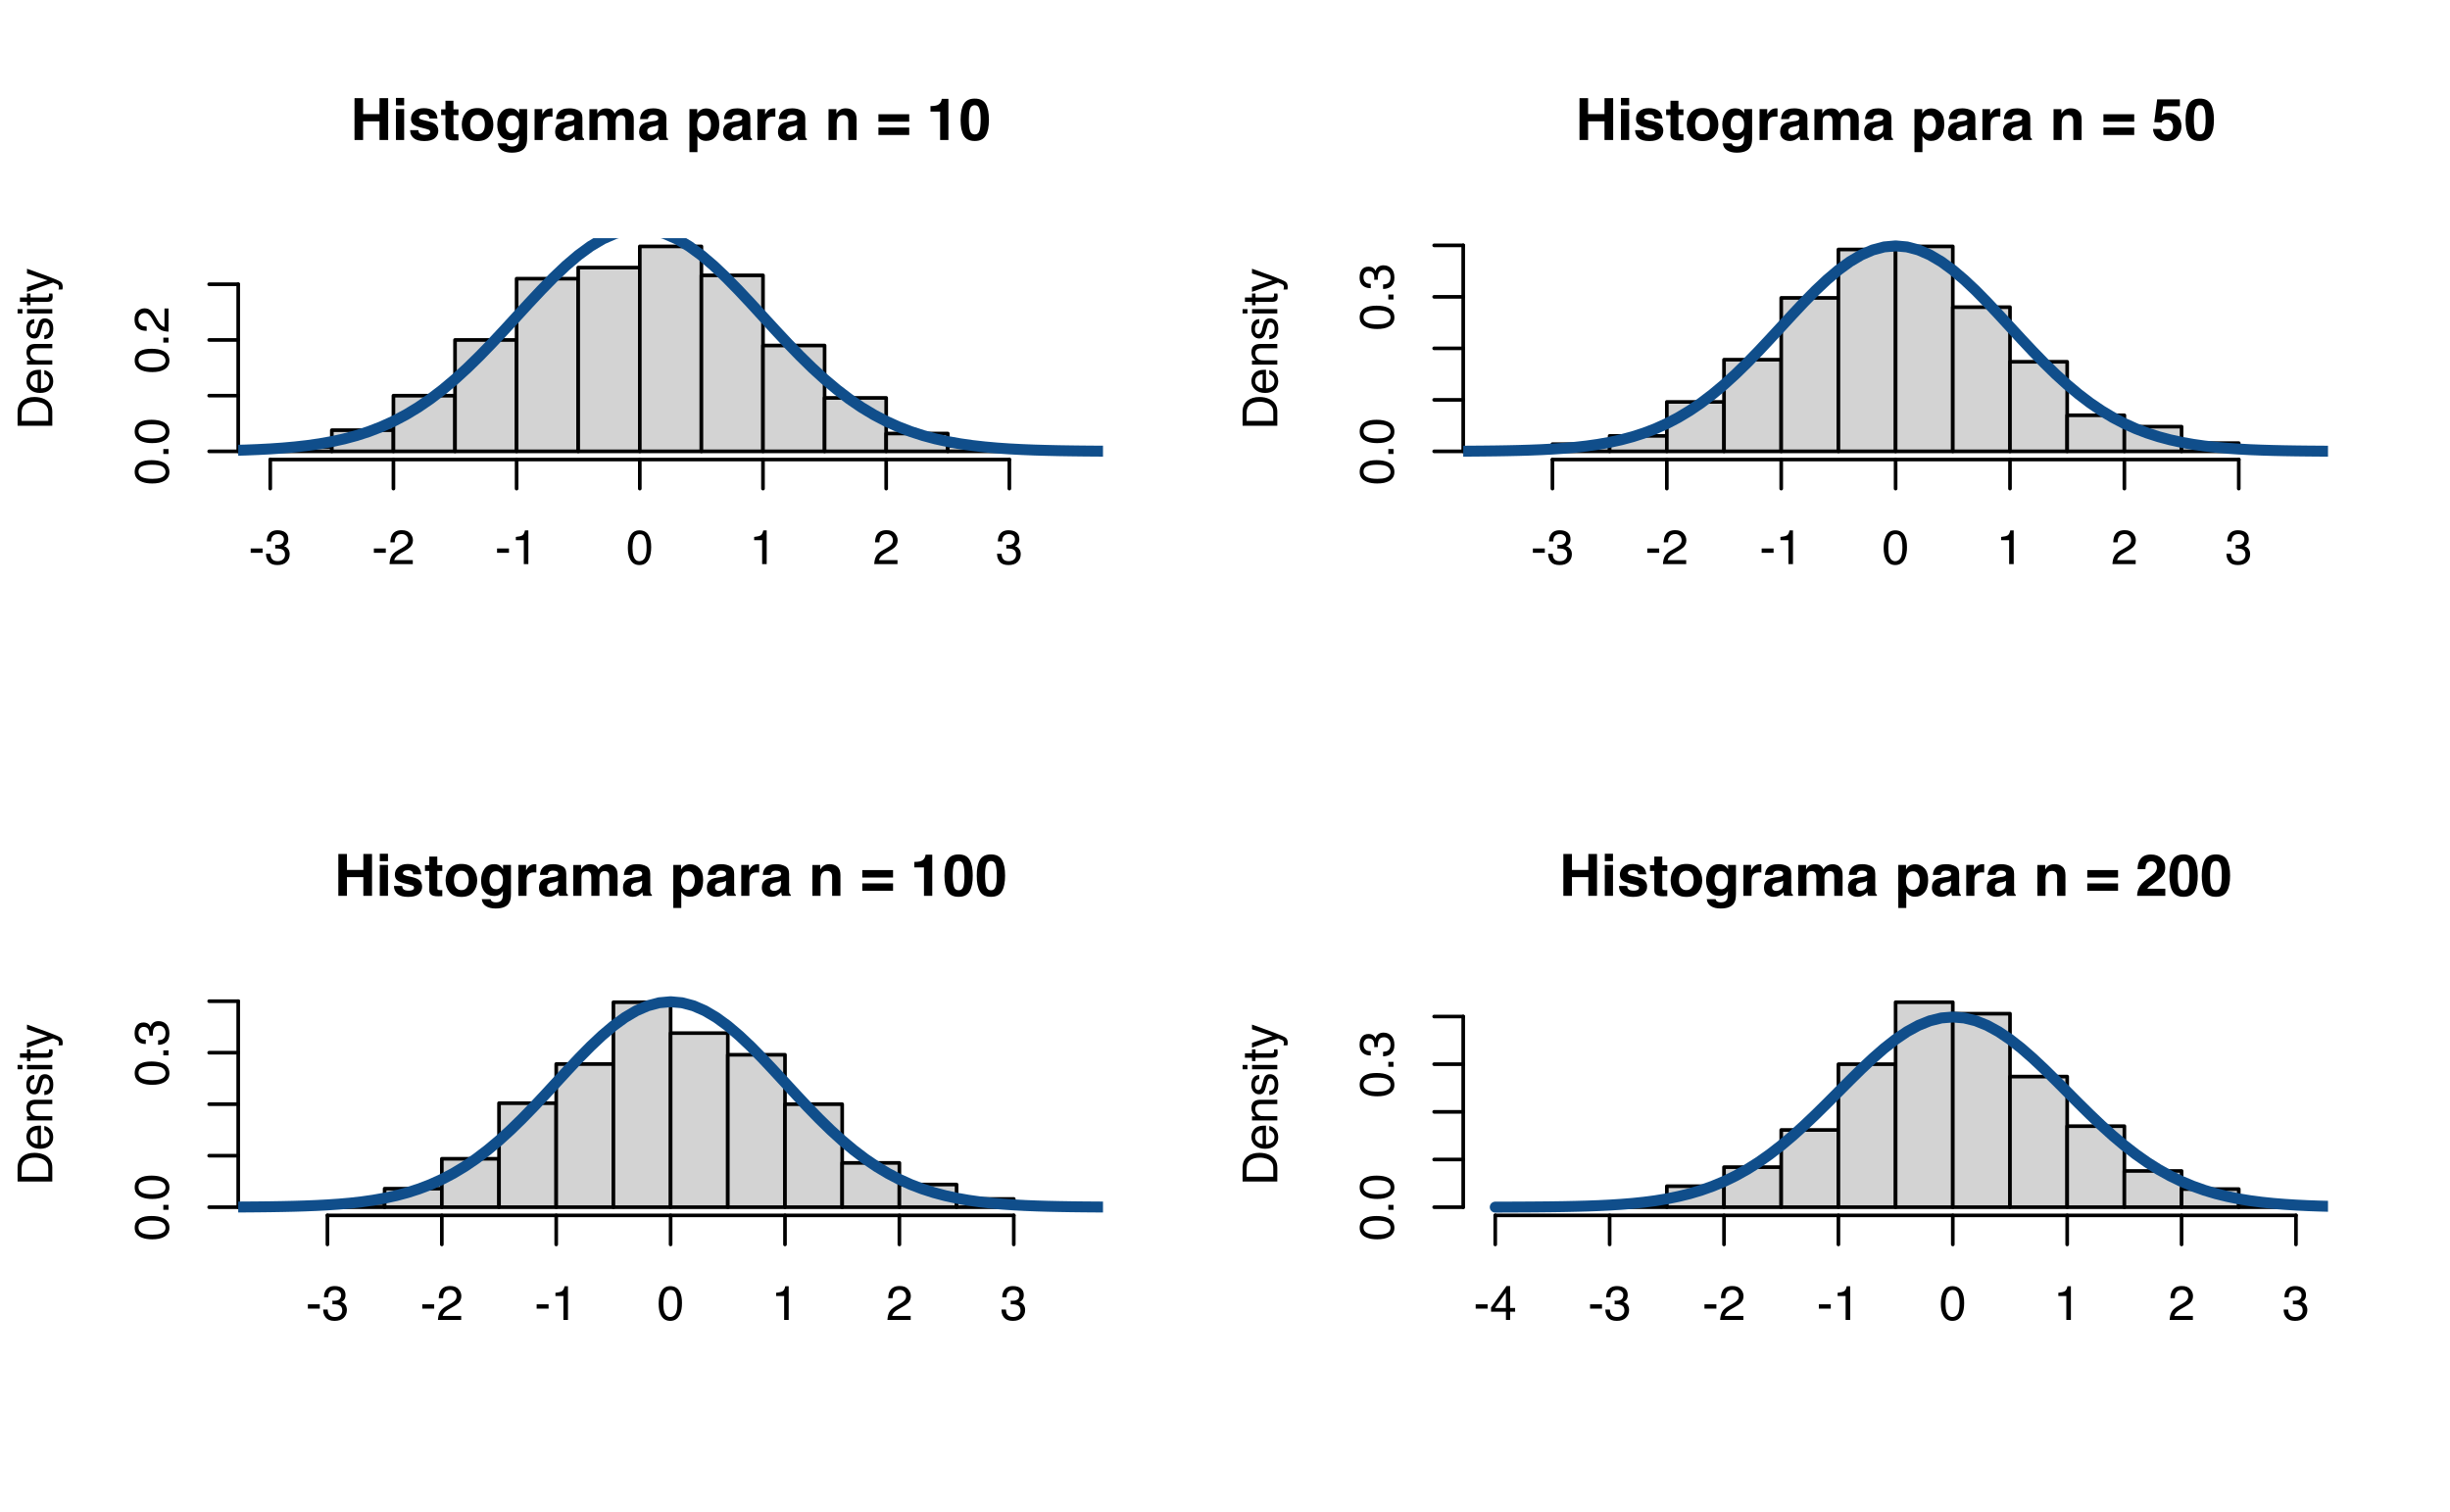 <?xml version="1.0" encoding="UTF-8"?>
<svg xmlns="http://www.w3.org/2000/svg" xmlns:xlink="http://www.w3.org/1999/xlink" width="504pt" height="311pt" viewBox="0 0 504 311" version="1.1">
<defs>
<g>
<symbol overflow="visible" id="glyph0-0">
<path style="stroke:none;" d="M 0.906 -8.609 L 7.828 -8.609 L 7.828 0 L 0.906 0 Z M 6.75 -1.078 L 6.75 -7.531 L 1.969 -7.531 L 1.969 -1.078 Z M 6.75 -1.078 "/>
</symbol>
<symbol overflow="visible" id="glyph0-1">
<path style="stroke:none;" d="M 6.047 0 L 6.047 -3.844 L 2.672 -3.844 L 2.672 0 L 0.906 0 L 0.906 -8.609 L 2.672 -8.609 L 2.672 -5.328 L 6.047 -5.328 L 6.047 -8.609 L 7.828 -8.609 L 7.828 0 Z M 6.047 0 "/>
</symbol>
<symbol overflow="visible" id="glyph0-2">
<path style="stroke:none;" d="M 2.484 -6.359 L 2.484 0 L 0.797 0 L 0.797 -6.359 Z M 2.484 -8.656 L 2.484 -7.125 L 0.797 -7.125 L 0.797 -8.656 Z M 2.484 -8.656 "/>
</symbol>
<symbol overflow="visible" id="glyph0-3">
<path style="stroke:none;" d="M 5.156 -6.062 C 5.656 -5.75 5.941 -5.203 6.016 -4.422 L 4.359 -4.422 C 4.328 -4.641 4.266 -4.812 4.172 -4.938 C 3.992 -5.156 3.68 -5.266 3.234 -5.266 C 2.879 -5.266 2.625 -5.207 2.469 -5.094 C 2.312 -4.988 2.234 -4.859 2.234 -4.703 C 2.234 -4.516 2.316 -4.379 2.484 -4.297 C 2.641 -4.203 3.219 -4.047 4.219 -3.828 C 4.875 -3.672 5.367 -3.438 5.703 -3.125 C 6.023 -2.801 6.188 -2.398 6.188 -1.922 C 6.188 -1.297 5.953 -0.781 5.484 -0.375 C 5.016 0.02 4.289 0.219 3.312 0.219 C 2.312 0.219 1.57 0.008 1.094 -0.406 C 0.625 -0.832 0.391 -1.375 0.391 -2.031 L 2.078 -2.031 C 2.109 -1.738 2.18 -1.531 2.297 -1.406 C 2.504 -1.176 2.883 -1.062 3.438 -1.062 C 3.77 -1.062 4.031 -1.109 4.219 -1.203 C 4.414 -1.305 4.516 -1.457 4.516 -1.656 C 4.516 -1.844 4.438 -1.984 4.281 -2.078 C 4.125 -2.172 3.547 -2.336 2.547 -2.578 C 1.828 -2.754 1.316 -2.977 1.016 -3.25 C 0.723 -3.508 0.578 -3.891 0.578 -4.391 C 0.578 -4.984 0.805 -5.488 1.266 -5.906 C 1.734 -6.332 2.383 -6.547 3.219 -6.547 C 4.008 -6.547 4.656 -6.383 5.156 -6.062 Z M 5.156 -6.062 "/>
</symbol>
<symbol overflow="visible" id="glyph0-4">
<path style="stroke:none;" d="M 3.688 -1.188 L 3.688 0.062 L 2.906 0.094 C 2.113 0.113 1.578 -0.023 1.297 -0.328 C 1.109 -0.516 1.016 -0.805 1.016 -1.203 L 1.016 -5.125 L 0.125 -5.125 L 0.125 -6.297 L 1.016 -6.297 L 1.016 -8.078 L 2.656 -8.078 L 2.656 -6.297 L 3.688 -6.297 L 3.688 -5.125 L 2.656 -5.125 L 2.656 -1.75 C 2.656 -1.488 2.688 -1.328 2.75 -1.266 C 2.82 -1.203 3.023 -1.172 3.359 -1.172 C 3.41 -1.172 3.461 -1.172 3.516 -1.172 C 3.578 -1.172 3.633 -1.176 3.688 -1.188 Z M 3.688 -1.188 "/>
</symbol>
<symbol overflow="visible" id="glyph0-5">
<path style="stroke:none;" d="M 6.078 -5.562 C 6.617 -4.883 6.891 -4.086 6.891 -3.172 C 6.891 -2.234 6.617 -1.43 6.078 -0.766 C 5.547 -0.109 4.734 0.219 3.641 0.219 C 2.547 0.219 1.727 -0.109 1.188 -0.766 C 0.656 -1.43 0.391 -2.234 0.391 -3.172 C 0.391 -4.086 0.656 -4.879 1.188 -5.547 C 1.727 -6.223 2.547 -6.562 3.641 -6.562 C 4.734 -6.562 5.547 -6.227 6.078 -5.562 Z M 3.625 -5.156 C 3.145 -5.156 2.77 -4.984 2.5 -4.641 C 2.238 -4.297 2.109 -3.805 2.109 -3.172 C 2.109 -2.535 2.238 -2.039 2.5 -1.688 C 2.77 -1.344 3.145 -1.172 3.625 -1.172 C 4.113 -1.172 4.488 -1.344 4.75 -1.688 C 5.008 -2.039 5.141 -2.535 5.141 -3.172 C 5.141 -3.805 5.008 -4.297 4.75 -4.641 C 4.488 -4.984 4.113 -5.156 3.625 -5.156 Z M 3.625 -5.156 "/>
</symbol>
<symbol overflow="visible" id="glyph0-6">
<path style="stroke:none;" d="M 2.578 1.109 C 2.754 1.266 3.055 1.344 3.484 1.344 C 4.078 1.344 4.477 1.141 4.688 0.734 C 4.812 0.484 4.875 0.055 4.875 -0.547 L 4.875 -0.969 C 4.719 -0.688 4.547 -0.477 4.359 -0.344 C 4.035 -0.094 3.609 0.031 3.078 0.031 C 2.254 0.031 1.598 -0.254 1.109 -0.828 C 0.629 -1.398 0.391 -2.176 0.391 -3.156 C 0.391 -4.102 0.625 -4.898 1.094 -5.547 C 1.562 -6.191 2.227 -6.516 3.094 -6.516 C 3.414 -6.516 3.691 -6.469 3.922 -6.375 C 4.328 -6.195 4.656 -5.891 4.906 -5.453 L 4.906 -6.359 L 6.531 -6.359 L 6.531 -0.328 C 6.531 0.492 6.391 1.113 6.109 1.531 C 5.641 2.25 4.727 2.609 3.375 2.609 C 2.562 2.609 1.898 2.445 1.391 2.125 C 0.879 1.801 0.594 1.32 0.531 0.688 L 2.344 0.688 C 2.395 0.883 2.473 1.023 2.578 1.109 Z M 2.297 -2.172 C 2.516 -1.629 2.914 -1.359 3.5 -1.359 C 3.895 -1.359 4.223 -1.504 4.484 -1.797 C 4.754 -2.098 4.891 -2.566 4.891 -3.203 C 4.891 -3.805 4.758 -4.266 4.5 -4.578 C 4.25 -4.898 3.91 -5.062 3.484 -5.062 C 2.898 -5.062 2.5 -4.785 2.281 -4.234 C 2.164 -3.941 2.109 -3.582 2.109 -3.156 C 2.109 -2.789 2.172 -2.461 2.297 -2.172 Z M 2.297 -2.172 "/>
</symbol>
<symbol overflow="visible" id="glyph0-7">
<path style="stroke:none;" d="M 3.969 -4.828 C 3.301 -4.828 2.852 -4.609 2.625 -4.172 C 2.5 -3.93 2.438 -3.555 2.438 -3.047 L 2.438 0 L 0.766 0 L 0.766 -6.359 L 2.344 -6.359 L 2.344 -5.25 C 2.602 -5.676 2.828 -5.969 3.016 -6.125 C 3.328 -6.383 3.734 -6.516 4.234 -6.516 C 4.266 -6.516 4.289 -6.508 4.312 -6.5 C 4.332 -6.5 4.379 -6.5 4.453 -6.5 L 4.453 -4.797 C 4.348 -4.805 4.254 -4.812 4.172 -4.812 C 4.086 -4.82 4.02 -4.828 3.969 -4.828 Z M 3.969 -4.828 "/>
</symbol>
<symbol overflow="visible" id="glyph0-8">
<path style="stroke:none;" d="M 1.016 -5.672 C 1.453 -6.234 2.207 -6.516 3.281 -6.516 C 3.977 -6.516 4.598 -6.375 5.141 -6.094 C 5.68 -5.82 5.953 -5.301 5.953 -4.531 L 5.953 -1.609 C 5.953 -1.41 5.953 -1.164 5.953 -0.875 C 5.973 -0.656 6.008 -0.508 6.062 -0.438 C 6.113 -0.363 6.191 -0.301 6.297 -0.25 L 6.297 0 L 4.5 0 C 4.445 -0.125 4.41 -0.242 4.391 -0.359 C 4.367 -0.473 4.352 -0.602 4.344 -0.75 C 4.113 -0.5 3.848 -0.285 3.547 -0.109 C 3.191 0.098 2.785 0.203 2.328 0.203 C 1.754 0.203 1.281 0.039 0.906 -0.281 C 0.531 -0.613 0.344 -1.082 0.344 -1.688 C 0.344 -2.469 0.645 -3.035 1.25 -3.391 C 1.582 -3.578 2.066 -3.711 2.703 -3.797 L 3.281 -3.875 C 3.582 -3.906 3.801 -3.953 3.938 -4.016 C 4.176 -4.117 4.297 -4.273 4.297 -4.484 C 4.297 -4.742 4.203 -4.922 4.016 -5.016 C 3.836 -5.117 3.57 -5.172 3.219 -5.172 C 2.82 -5.172 2.547 -5.078 2.391 -4.891 C 2.273 -4.742 2.195 -4.547 2.156 -4.297 L 0.547 -4.297 C 0.578 -4.859 0.734 -5.316 1.016 -5.672 Z M 2.25 -1.203 C 2.406 -1.078 2.598 -1.016 2.828 -1.016 C 3.18 -1.016 3.508 -1.117 3.812 -1.328 C 4.113 -1.535 4.27 -1.914 4.281 -2.469 L 4.281 -3.094 C 4.176 -3.031 4.07 -2.977 3.969 -2.938 C 3.863 -2.895 3.719 -2.852 3.531 -2.812 L 3.156 -2.75 C 2.801 -2.688 2.551 -2.609 2.406 -2.516 C 2.145 -2.367 2.016 -2.133 2.016 -1.812 C 2.016 -1.531 2.094 -1.328 2.25 -1.203 Z M 2.25 -1.203 "/>
</symbol>
<symbol overflow="visible" id="glyph0-9">
<path style="stroke:none;" d="M 4.344 -4.609 C 4.207 -4.922 3.938 -5.078 3.531 -5.078 C 3.051 -5.078 2.727 -4.922 2.562 -4.609 C 2.477 -4.43 2.438 -4.172 2.438 -3.828 L 2.438 0 L 0.75 0 L 0.75 -6.344 L 2.359 -6.344 L 2.359 -5.422 C 2.566 -5.754 2.766 -5.988 2.953 -6.125 C 3.273 -6.375 3.691 -6.5 4.203 -6.5 C 4.691 -6.5 5.082 -6.395 5.375 -6.188 C 5.625 -5.988 5.812 -5.734 5.938 -5.422 C 6.145 -5.797 6.41 -6.066 6.734 -6.234 C 7.078 -6.41 7.461 -6.5 7.891 -6.5 C 8.172 -6.5 8.445 -6.441 8.719 -6.328 C 8.988 -6.223 9.234 -6.035 9.453 -5.766 C 9.629 -5.547 9.75 -5.273 9.812 -4.953 C 9.852 -4.734 9.875 -4.422 9.875 -4.016 L 9.859 0 L 8.156 0 L 8.156 -4.047 C 8.156 -4.285 8.117 -4.484 8.047 -4.641 C 7.898 -4.941 7.625 -5.094 7.219 -5.094 C 6.758 -5.094 6.445 -4.898 6.281 -4.516 C 6.188 -4.316 6.141 -4.07 6.141 -3.781 L 6.141 0 L 4.469 0 L 4.469 -3.781 C 4.469 -4.164 4.426 -4.441 4.344 -4.609 Z M 4.344 -4.609 "/>
</symbol>
<symbol overflow="visible" id="glyph0-10">
<path style="stroke:none;" d=""/>
</symbol>
<symbol overflow="visible" id="glyph0-11">
<path style="stroke:none;" d="M 6.109 -5.672 C 6.617 -5.129 6.875 -4.328 6.875 -3.266 C 6.875 -2.141 6.617 -1.281 6.109 -0.688 C 5.609 -0.102 4.961 0.188 4.172 0.188 C 3.672 0.188 3.25 0.055 2.906 -0.203 C 2.727 -0.336 2.551 -0.539 2.375 -0.812 L 2.375 2.5 L 0.734 2.5 L 0.734 -6.359 L 2.328 -6.359 L 2.328 -5.422 C 2.504 -5.703 2.691 -5.922 2.891 -6.078 C 3.266 -6.359 3.707 -6.5 4.219 -6.5 C 4.957 -6.5 5.586 -6.223 6.109 -5.672 Z M 5.156 -3.188 C 5.156 -3.676 5.039 -4.109 4.812 -4.484 C 4.594 -4.859 4.234 -5.047 3.734 -5.047 C 3.129 -5.047 2.711 -4.758 2.484 -4.188 C 2.367 -3.883 2.312 -3.5 2.312 -3.031 C 2.312 -2.289 2.508 -1.773 2.906 -1.484 C 3.133 -1.305 3.41 -1.219 3.734 -1.219 C 4.203 -1.219 4.555 -1.395 4.797 -1.75 C 5.035 -2.102 5.156 -2.582 5.156 -3.188 Z M 5.156 -3.188 "/>
</symbol>
<symbol overflow="visible" id="glyph0-12">
<path style="stroke:none;" d="M 3.766 -5.125 C 3.203 -5.125 2.816 -4.883 2.609 -4.406 C 2.504 -4.156 2.453 -3.832 2.453 -3.438 L 2.453 0 L 0.781 0 L 0.781 -6.344 L 2.391 -6.344 L 2.391 -5.422 C 2.609 -5.742 2.812 -5.977 3 -6.125 C 3.344 -6.383 3.773 -6.516 4.297 -6.516 C 4.953 -6.516 5.488 -6.344 5.906 -6 C 6.332 -5.656 6.547 -5.082 6.547 -4.281 L 6.547 0 L 4.844 0 L 4.844 -3.875 C 4.844 -4.207 4.797 -4.461 4.703 -4.641 C 4.535 -4.961 4.223 -5.125 3.766 -5.125 Z M 3.766 -5.125 "/>
</symbol>
<symbol overflow="visible" id="glyph0-13">
<path style="stroke:none;" d="M 6.75 -5.297 L 6.75 -3.766 L 0.422 -3.766 L 0.422 -5.297 Z M 0.422 -1.031 L 0.422 -2.562 L 6.75 -2.562 L 6.75 -1.031 Z M 0.422 -1.031 "/>
</symbol>
<symbol overflow="visible" id="glyph0-14">
<path style="stroke:none;" d="M 4.516 0 L 2.812 0 L 2.812 -5.844 L 0.828 -5.844 L 0.828 -6.969 C 1.348 -6.988 1.719 -7.023 1.938 -7.078 C 2.27 -7.148 2.539 -7.297 2.75 -7.516 C 2.895 -7.672 3.004 -7.875 3.078 -8.125 C 3.117 -8.281 3.141 -8.395 3.141 -8.469 L 4.516 -8.469 Z M 4.516 0 "/>
</symbol>
<symbol overflow="visible" id="glyph0-15">
<path style="stroke:none;" d="M 3.297 0.203 C 2.211 0.203 1.453 -0.172 1.016 -0.922 C 0.586 -1.672 0.375 -2.75 0.375 -4.156 C 0.375 -5.551 0.586 -6.625 1.016 -7.375 C 1.453 -8.133 2.211 -8.516 3.297 -8.516 C 4.367 -8.516 5.125 -8.141 5.562 -7.391 C 5.988 -6.629 6.203 -5.551 6.203 -4.156 C 6.203 -2.75 5.984 -1.672 5.547 -0.922 C 5.117 -0.172 4.367 0.203 3.297 0.203 Z M 4.266 -1.922 C 4.422 -2.43 4.5 -3.176 4.5 -4.156 C 4.5 -5.164 4.422 -5.914 4.266 -6.406 C 4.109 -6.906 3.785 -7.156 3.297 -7.156 C 2.797 -7.156 2.469 -6.906 2.312 -6.406 C 2.156 -5.914 2.078 -5.164 2.078 -4.156 C 2.078 -3.176 2.156 -2.426 2.312 -1.906 C 2.469 -1.395 2.797 -1.141 3.297 -1.141 C 3.785 -1.141 4.109 -1.398 4.266 -1.922 Z M 4.266 -1.922 "/>
</symbol>
<symbol overflow="visible" id="glyph0-16">
<path style="stroke:none;" d="M 3.188 -4.203 C 2.988 -4.203 2.812 -4.176 2.656 -4.125 C 2.395 -4.031 2.203 -3.859 2.078 -3.609 L 0.578 -3.672 L 1.172 -8.359 L 5.844 -8.359 L 5.844 -6.938 L 2.375 -6.938 L 2.078 -5.094 C 2.328 -5.258 2.523 -5.367 2.672 -5.422 C 2.91 -5.516 3.203 -5.562 3.547 -5.562 C 4.254 -5.562 4.867 -5.32 5.391 -4.844 C 5.91 -4.375 6.172 -3.691 6.172 -2.797 C 6.172 -2.016 5.914 -1.316 5.406 -0.703 C 4.906 -0.086 4.156 0.219 3.156 0.219 C 2.352 0.219 1.691 0.004 1.172 -0.422 C 0.66 -0.859 0.375 -1.473 0.312 -2.266 L 1.969 -2.266 C 2.039 -1.898 2.164 -1.617 2.344 -1.422 C 2.531 -1.223 2.805 -1.125 3.172 -1.125 C 3.578 -1.125 3.891 -1.27 4.109 -1.562 C 4.328 -1.852 4.438 -2.219 4.438 -2.656 C 4.438 -3.094 4.332 -3.457 4.125 -3.75 C 3.926 -4.051 3.613 -4.203 3.188 -4.203 Z M 3.188 -4.203 "/>
</symbol>
<symbol overflow="visible" id="glyph0-17">
<path style="stroke:none;" d="M 4.156 -6.734 C 3.957 -6.973 3.672 -7.094 3.297 -7.094 C 2.797 -7.094 2.453 -6.906 2.266 -6.531 C 2.16 -6.312 2.098 -5.961 2.078 -5.484 L 0.469 -5.484 C 0.488 -6.211 0.617 -6.797 0.859 -7.234 C 1.297 -8.078 2.082 -8.5 3.219 -8.5 C 4.113 -8.5 4.828 -8.25 5.359 -7.75 C 5.891 -7.258 6.156 -6.609 6.156 -5.797 C 6.156 -5.16 5.969 -4.602 5.594 -4.125 C 5.344 -3.801 4.941 -3.441 4.391 -3.047 L 3.719 -2.562 C 3.301 -2.27 3.016 -2.055 2.859 -1.922 C 2.703 -1.797 2.57 -1.645 2.469 -1.469 L 6.172 -1.469 L 6.172 0 L 0.375 0 C 0.383 -0.602 0.516 -1.156 0.766 -1.656 C 1.004 -2.227 1.566 -2.828 2.453 -3.453 C 3.211 -4.004 3.707 -4.398 3.938 -4.641 C 4.281 -5.004 4.453 -5.406 4.453 -5.844 C 4.453 -6.207 4.352 -6.504 4.156 -6.734 Z M 4.156 -6.734 "/>
</symbol>
<symbol overflow="visible" id="glyph1-0">
<path style="stroke:none;" d="M 0 -0.328 L -7.141 -0.328 L -7.141 -5.984 L 0 -5.984 Z M -0.891 -5.094 L -6.25 -5.094 L -6.25 -1.219 L -0.891 -1.219 Z M -0.891 -5.094 "/>
</symbol>
<symbol overflow="visible" id="glyph1-1">
<path style="stroke:none;" d="M -0.828 -3.5 C -0.828 -3.82 -0.859 -4.094 -0.922 -4.312 C -1.055 -4.688 -1.301 -4.992 -1.656 -5.234 C -1.945 -5.422 -2.316 -5.555 -2.766 -5.641 C -3.035 -5.691 -3.285 -5.719 -3.516 -5.719 C -4.398 -5.719 -5.086 -5.539 -5.578 -5.188 C -6.066 -4.832 -6.312 -4.266 -6.312 -3.484 L -6.312 -1.781 L -0.828 -1.781 Z M -7.141 -0.797 L -7.141 -3.688 C -7.141 -4.676 -6.789 -5.441 -6.094 -5.984 C -5.469 -6.461 -4.66 -6.703 -3.672 -6.703 C -2.922 -6.703 -2.238 -6.562 -1.625 -6.281 C -0.539 -5.77 0 -4.906 0 -3.688 L 0 -0.797 Z M -7.141 -0.797 "/>
</symbol>
<symbol overflow="visible" id="glyph1-2">
<path style="stroke:none;" d="M -5.328 -2.812 C -5.328 -3.176 -5.238 -3.531 -5.062 -3.875 C -4.883 -4.227 -4.66 -4.492 -4.391 -4.672 C -4.129 -4.848 -3.82 -4.969 -3.469 -5.031 C -3.227 -5.082 -2.848 -5.109 -2.328 -5.109 L -2.328 -1.281 C -1.797 -1.301 -1.367 -1.426 -1.047 -1.656 C -0.734 -1.895 -0.578 -2.258 -0.578 -2.75 C -0.578 -3.207 -0.727 -3.57 -1.031 -3.844 C -1.195 -4 -1.398 -4.109 -1.641 -4.172 L -1.641 -5.031 C -1.441 -5.008 -1.223 -4.93 -0.984 -4.797 C -0.754 -4.672 -0.566 -4.531 -0.422 -4.375 C -0.16 -4.102 0.016 -3.773 0.109 -3.391 C 0.16 -3.18 0.188 -2.941 0.188 -2.672 C 0.188 -2.023 -0.047 -1.473 -0.516 -1.016 C -0.992 -0.566 -1.656 -0.344 -2.5 -0.344 C -3.332 -0.344 -4.008 -0.566 -4.531 -1.016 C -5.062 -1.473 -5.328 -2.07 -5.328 -2.812 Z M -3.016 -4.203 C -3.398 -4.172 -3.703 -4.086 -3.922 -3.953 C -4.348 -3.711 -4.562 -3.312 -4.562 -2.75 C -4.562 -2.352 -4.414 -2.02 -4.125 -1.75 C -3.832 -1.477 -3.461 -1.332 -3.016 -1.312 Z M -5.328 -2.719 Z M -5.328 -2.719 "/>
</symbol>
<symbol overflow="visible" id="glyph1-3">
<path style="stroke:none;" d="M -5.203 -0.641 L -5.203 -1.469 L -4.469 -1.469 C -4.77 -1.719 -4.988 -1.977 -5.125 -2.25 C -5.258 -2.531 -5.328 -2.836 -5.328 -3.172 C -5.328 -3.91 -5.066 -4.41 -4.547 -4.672 C -4.266 -4.816 -3.863 -4.891 -3.344 -4.891 L 0 -4.891 L 0 -4 L -3.281 -4 C -3.594 -4 -3.848 -3.953 -4.047 -3.859 C -4.367 -3.703 -4.531 -3.422 -4.531 -3.016 C -4.531 -2.805 -4.508 -2.633 -4.469 -2.5 C -4.395 -2.258 -4.254 -2.047 -4.047 -1.859 C -3.867 -1.711 -3.688 -1.617 -3.5 -1.578 C -3.32 -1.535 -3.062 -1.516 -2.719 -1.516 L 0 -1.516 L 0 -0.641 Z M -5.328 -2.703 Z M -5.328 -2.703 "/>
</symbol>
<symbol overflow="visible" id="glyph1-4">
<path style="stroke:none;" d="M -1.641 -1.156 C -1.348 -1.188 -1.125 -1.258 -0.969 -1.375 C -0.688 -1.594 -0.547 -1.977 -0.547 -2.531 C -0.547 -2.852 -0.613 -3.133 -0.75 -3.375 C -0.895 -3.625 -1.113 -3.75 -1.406 -3.75 C -1.625 -3.75 -1.797 -3.648 -1.922 -3.453 C -1.984 -3.328 -2.062 -3.078 -2.156 -2.703 L -2.344 -2.016 C -2.445 -1.566 -2.566 -1.238 -2.703 -1.031 C -2.941 -0.656 -3.27 -0.469 -3.688 -0.469 C -4.176 -0.469 -4.57 -0.645 -4.875 -1 C -5.188 -1.352 -5.344 -1.832 -5.344 -2.438 C -5.344 -3.219 -5.113 -3.781 -4.656 -4.125 C -4.363 -4.344 -4.047 -4.445 -3.703 -4.438 L -3.703 -3.609 C -3.898 -3.598 -4.082 -3.531 -4.25 -3.406 C -4.477 -3.207 -4.594 -2.859 -4.594 -2.359 C -4.594 -2.023 -4.531 -1.773 -4.406 -1.609 C -4.281 -1.441 -4.113 -1.359 -3.906 -1.359 C -3.676 -1.359 -3.492 -1.469 -3.359 -1.688 C -3.273 -1.82 -3.203 -2.016 -3.141 -2.266 L -3 -2.844 C -2.852 -3.469 -2.707 -3.891 -2.562 -4.109 C -2.332 -4.441 -1.977 -4.609 -1.5 -4.609 C -1.039 -4.609 -0.641 -4.43 -0.297 -4.078 C 0.035 -3.734 0.203 -3.203 0.203 -2.484 C 0.203 -1.711 0.023 -1.164 -0.328 -0.844 C -0.68 -0.52 -1.117 -0.348 -1.641 -0.328 Z M -5.328 -2.453 Z M -5.328 -2.453 "/>
</symbol>
<symbol overflow="visible" id="glyph1-5">
<path style="stroke:none;" d="M -5.188 -0.641 L -5.188 -1.531 L 0 -1.531 L 0 -0.641 Z M -7.141 -0.641 L -7.141 -1.531 L -6.141 -1.531 L -6.141 -0.641 Z M -7.141 -0.641 "/>
</symbol>
<symbol overflow="visible" id="glyph1-6">
<path style="stroke:none;" d="M -6.656 -0.812 L -6.656 -1.703 L -5.203 -1.703 L -5.203 -2.531 L -4.484 -2.531 L -4.484 -1.703 L -1.094 -1.703 C -0.914 -1.703 -0.797 -1.766 -0.734 -1.891 C -0.691 -1.953 -0.672 -2.062 -0.672 -2.219 C -0.672 -2.258 -0.672 -2.305 -0.672 -2.359 C -0.68 -2.41 -0.688 -2.469 -0.688 -2.531 L 0 -2.531 C 0.031 -2.426 0.051 -2.32 0.062 -2.219 C 0.07 -2.113 0.078 -1.992 0.078 -1.859 C 0.078 -1.453 -0.023 -1.176 -0.234 -1.031 C -0.441 -0.883 -0.711 -0.812 -1.047 -0.812 L -4.484 -0.812 L -4.484 -0.109 L -5.203 -0.109 L -5.203 -0.812 Z M -6.656 -0.812 "/>
</symbol>
<symbol overflow="visible" id="glyph1-7">
<path style="stroke:none;" d="M -5.203 -3.891 L -5.203 -4.859 C -4.867 -4.734 -4.109 -4.457 -2.922 -4.031 C -2.023 -3.719 -1.297 -3.453 -0.734 -3.234 C 0.598 -2.734 1.41 -2.379 1.703 -2.172 C 1.992 -1.961 2.141 -1.609 2.141 -1.109 C 2.141 -0.984 2.133 -0.883 2.125 -0.812 C 2.113 -0.75 2.094 -0.672 2.062 -0.578 L 1.266 -0.578 C 1.305 -0.723 1.332 -0.828 1.344 -0.891 C 1.352 -0.961 1.359 -1.023 1.359 -1.078 C 1.359 -1.242 1.332 -1.363 1.281 -1.438 C 1.227 -1.52 1.16 -1.586 1.078 -1.641 C 1.055 -1.648 0.926 -1.703 0.688 -1.797 C 0.445 -1.898 0.27 -1.977 0.156 -2.031 L -5.203 -0.109 L -5.203 -1.094 L -0.969 -2.484 Z M -5.328 -2.484 Z M -5.328 -2.484 "/>
</symbol>
<symbol overflow="visible" id="glyph1-8">
<path style="stroke:none;" d="M -6.953 -2.688 C -6.953 -3.594 -6.582 -4.242 -5.844 -4.641 C -5.27 -4.953 -4.484 -5.109 -3.484 -5.109 C -2.547 -5.109 -1.766 -4.969 -1.141 -4.688 C -0.254 -4.281 0.188 -3.613 0.188 -2.688 C 0.188 -1.852 -0.176 -1.234 -0.906 -0.828 C -1.508 -0.484 -2.32 -0.312 -3.344 -0.312 C -4.133 -0.312 -4.812 -0.414 -5.375 -0.625 C -6.426 -1 -6.953 -1.688 -6.953 -2.688 Z M -0.609 -2.688 C -0.609 -3.133 -0.805 -3.492 -1.203 -3.766 C -1.609 -4.035 -2.359 -4.172 -3.453 -4.172 C -4.242 -4.172 -4.895 -4.07 -5.406 -3.875 C -5.914 -3.688 -6.172 -3.312 -6.172 -2.75 C -6.172 -2.227 -5.926 -1.848 -5.438 -1.609 C -4.957 -1.379 -4.25 -1.266 -3.312 -1.266 C -2.594 -1.266 -2.02 -1.336 -1.594 -1.484 C -0.938 -1.723 -0.609 -2.125 -0.609 -2.688 Z M -0.609 -2.688 "/>
</symbol>
<symbol overflow="visible" id="glyph1-9">
<path style="stroke:none;" d="M -1.062 -0.844 L -1.062 -1.859 L 0 -1.859 L 0 -0.844 Z M -1.062 -0.844 "/>
</symbol>
<symbol overflow="visible" id="glyph1-10">
<path style="stroke:none;" d="M 0 -0.312 C -0.602 -0.344 -1.125 -0.461 -1.562 -0.672 C -2.008 -0.891 -2.414 -1.312 -2.781 -1.938 L -3.312 -2.875 C -3.551 -3.289 -3.758 -3.582 -3.938 -3.75 C -4.207 -4.02 -4.516 -4.156 -4.859 -4.156 C -5.266 -4.156 -5.586 -4.031 -5.828 -3.781 C -6.066 -3.539 -6.188 -3.219 -6.188 -2.812 C -6.188 -2.219 -5.957 -1.805 -5.5 -1.578 C -5.258 -1.453 -4.922 -1.383 -4.484 -1.375 L -4.484 -0.484 C -5.098 -0.492 -5.594 -0.602 -5.969 -0.812 C -6.645 -1.195 -6.984 -1.867 -6.984 -2.828 C -6.984 -3.617 -6.766 -4.195 -6.328 -4.562 C -5.898 -4.938 -5.426 -5.125 -4.906 -5.125 C -4.344 -5.125 -3.863 -4.926 -3.469 -4.531 C -3.238 -4.301 -2.961 -3.895 -2.641 -3.312 L -2.266 -2.656 C -2.086 -2.332 -1.922 -2.082 -1.766 -1.906 C -1.484 -1.582 -1.172 -1.375 -0.828 -1.281 L -0.828 -5.094 L 0 -5.094 Z M 0 -0.312 "/>
</symbol>
<symbol overflow="visible" id="glyph1-11">
<path style="stroke:none;" d="M 0.188 -2.578 C 0.188 -1.754 -0.035 -1.156 -0.484 -0.781 C -0.941 -0.414 -1.492 -0.234 -2.141 -0.234 L -2.141 -1.156 C -1.691 -1.188 -1.363 -1.27 -1.156 -1.406 C -0.789 -1.633 -0.609 -2.047 -0.609 -2.641 C -0.609 -3.098 -0.727 -3.461 -0.969 -3.734 C -1.219 -4.016 -1.535 -4.156 -1.922 -4.156 C -2.41 -4.156 -2.75 -4.008 -2.938 -3.719 C -3.125 -3.426 -3.219 -3.02 -3.219 -2.5 C -3.219 -2.438 -3.219 -2.375 -3.219 -2.312 C -3.219 -2.258 -3.219 -2.203 -3.219 -2.141 L -3.984 -2.141 C -3.973 -2.234 -3.961 -2.305 -3.953 -2.359 C -3.953 -2.422 -3.953 -2.488 -3.953 -2.562 C -3.953 -2.895 -4.004 -3.164 -4.109 -3.375 C -4.297 -3.738 -4.625 -3.922 -5.094 -3.922 C -5.438 -3.922 -5.703 -3.797 -5.891 -3.547 C -6.078 -3.305 -6.172 -3.023 -6.172 -2.703 C -6.172 -2.117 -5.977 -1.711 -5.594 -1.484 C -5.375 -1.359 -5.066 -1.289 -4.672 -1.281 L -4.672 -0.406 C -5.191 -0.406 -5.633 -0.508 -6 -0.719 C -6.645 -1.082 -6.969 -1.711 -6.969 -2.609 C -6.969 -3.316 -6.805 -3.863 -6.484 -4.25 C -6.172 -4.633 -5.719 -4.828 -5.125 -4.828 C -4.695 -4.828 -4.348 -4.711 -4.078 -4.484 C -3.91 -4.348 -3.781 -4.164 -3.688 -3.938 C -3.594 -4.301 -3.398 -4.586 -3.109 -4.797 C -2.828 -5.004 -2.477 -5.109 -2.062 -5.109 C -1.395 -5.109 -0.852 -4.891 -0.438 -4.453 C -0.02 -4.016 0.188 -3.391 0.188 -2.578 Z M 0.188 -2.578 "/>
</symbol>
<symbol overflow="visible" id="glyph2-0">
<path style="stroke:none;" d="M 0.328 0 L 0.328 -7.141 L 5.984 -7.141 L 5.984 0 Z M 5.094 -0.891 L 5.094 -6.25 L 1.219 -6.25 L 1.219 -0.891 Z M 5.094 -0.891 "/>
</symbol>
<symbol overflow="visible" id="glyph2-1">
<path style="stroke:none;" d="M 0.406 -3.219 L 2.859 -3.219 L 2.859 -2.328 L 0.406 -2.328 Z M 0.406 -3.219 "/>
</symbol>
<symbol overflow="visible" id="glyph2-2">
<path style="stroke:none;" d="M 2.578 0.188 C 1.754 0.188 1.156 -0.035 0.781 -0.484 C 0.414 -0.941 0.234 -1.492 0.234 -2.141 L 1.156 -2.141 C 1.188 -1.691 1.27 -1.363 1.406 -1.156 C 1.633 -0.789 2.047 -0.609 2.641 -0.609 C 3.098 -0.609 3.461 -0.727 3.734 -0.969 C 4.016 -1.219 4.156 -1.535 4.156 -1.922 C 4.156 -2.41 4.008 -2.75 3.719 -2.938 C 3.426 -3.125 3.02 -3.219 2.5 -3.219 C 2.438 -3.219 2.375 -3.219 2.312 -3.219 C 2.258 -3.219 2.203 -3.219 2.141 -3.219 L 2.141 -3.984 C 2.234 -3.973 2.305 -3.961 2.359 -3.953 C 2.422 -3.953 2.488 -3.953 2.562 -3.953 C 2.895 -3.953 3.164 -4.004 3.375 -4.109 C 3.738 -4.297 3.922 -4.625 3.922 -5.094 C 3.922 -5.438 3.797 -5.703 3.547 -5.891 C 3.305 -6.078 3.023 -6.172 2.703 -6.172 C 2.117 -6.172 1.711 -5.977 1.484 -5.594 C 1.359 -5.375 1.289 -5.066 1.281 -4.672 L 0.406 -4.672 C 0.406 -5.191 0.508 -5.633 0.719 -6 C 1.082 -6.645 1.711 -6.969 2.609 -6.969 C 3.316 -6.969 3.863 -6.805 4.25 -6.484 C 4.633 -6.172 4.828 -5.719 4.828 -5.125 C 4.828 -4.695 4.711 -4.348 4.484 -4.078 C 4.348 -3.91 4.164 -3.781 3.938 -3.688 C 4.301 -3.594 4.586 -3.398 4.797 -3.109 C 5.004 -2.828 5.109 -2.477 5.109 -2.062 C 5.109 -1.395 4.891 -0.852 4.453 -0.438 C 4.016 -0.02 3.391 0.188 2.578 0.188 Z M 2.578 0.188 "/>
</symbol>
<symbol overflow="visible" id="glyph2-3">
<path style="stroke:none;" d="M 0.312 0 C 0.344 -0.602 0.461 -1.125 0.672 -1.562 C 0.891 -2.008 1.312 -2.414 1.938 -2.781 L 2.875 -3.312 C 3.289 -3.551 3.582 -3.758 3.75 -3.938 C 4.02 -4.207 4.156 -4.516 4.156 -4.859 C 4.156 -5.266 4.031 -5.586 3.781 -5.828 C 3.539 -6.066 3.219 -6.188 2.812 -6.188 C 2.219 -6.188 1.805 -5.957 1.578 -5.5 C 1.453 -5.258 1.383 -4.922 1.375 -4.484 L 0.484 -4.484 C 0.492 -5.098 0.602 -5.594 0.812 -5.969 C 1.195 -6.645 1.867 -6.984 2.828 -6.984 C 3.617 -6.984 4.195 -6.766 4.562 -6.328 C 4.938 -5.898 5.125 -5.426 5.125 -4.906 C 5.125 -4.344 4.926 -3.863 4.531 -3.469 C 4.301 -3.238 3.895 -2.961 3.312 -2.641 L 2.656 -2.266 C 2.332 -2.086 2.082 -1.922 1.906 -1.766 C 1.582 -1.484 1.375 -1.172 1.281 -0.828 L 5.094 -0.828 L 5.094 0 Z M 0.312 0 "/>
</symbol>
<symbol overflow="visible" id="glyph2-4">
<path style="stroke:none;" d="M 0.953 -4.922 L 0.953 -5.594 C 1.586 -5.656 2.031 -5.758 2.281 -5.906 C 2.531 -6.051 2.711 -6.395 2.828 -6.938 L 3.531 -6.938 L 3.531 0 L 2.594 0 L 2.594 -4.922 Z M 0.953 -4.922 "/>
</symbol>
<symbol overflow="visible" id="glyph2-5">
<path style="stroke:none;" d="M 2.688 -6.953 C 3.594 -6.953 4.242 -6.582 4.641 -5.844 C 4.953 -5.27 5.109 -4.484 5.109 -3.484 C 5.109 -2.547 4.969 -1.766 4.688 -1.141 C 4.281 -0.254 3.613 0.188 2.688 0.188 C 1.852 0.188 1.234 -0.176 0.828 -0.906 C 0.484 -1.508 0.312 -2.32 0.312 -3.344 C 0.312 -4.133 0.414 -4.812 0.625 -5.375 C 1 -6.426 1.688 -6.953 2.688 -6.953 Z M 2.688 -0.609 C 3.133 -0.609 3.492 -0.805 3.766 -1.203 C 4.035 -1.609 4.172 -2.359 4.172 -3.453 C 4.172 -4.242 4.07 -4.895 3.875 -5.406 C 3.688 -5.914 3.312 -6.172 2.75 -6.172 C 2.227 -6.172 1.848 -5.926 1.609 -5.438 C 1.379 -4.957 1.266 -4.25 1.266 -3.312 C 1.266 -2.594 1.336 -2.02 1.484 -1.594 C 1.723 -0.938 2.125 -0.609 2.688 -0.609 Z M 2.688 -0.609 "/>
</symbol>
<symbol overflow="visible" id="glyph2-6">
<path style="stroke:none;" d="M 3.297 -2.469 L 3.297 -5.625 L 1.062 -2.469 Z M 3.312 0 L 3.312 -1.703 L 0.25 -1.703 L 0.25 -2.562 L 3.438 -6.984 L 4.172 -6.984 L 4.172 -2.469 L 5.203 -2.469 L 5.203 -1.703 L 4.172 -1.703 L 4.172 0 Z M 3.312 0 "/>
</symbol>
</g>
<clipPath id="clip1">
  <path d="M 49.004 49.004 L 226.902 49.004 L 226.902 94 L 49.004 94 Z M 49.004 49.004 "/>
</clipPath>
<clipPath id="clip2">
  <path d="M 301.004 49.004 L 478.902 49.004 L 478.902 94 L 301.004 94 Z M 301.004 49.004 "/>
</clipPath>
<clipPath id="clip3">
  <path d="M 49.004 204.504 L 226.902 204.504 L 226.902 250 L 49.004 250 Z M 49.004 204.504 "/>
</clipPath>
<clipPath id="clip4">
  <path d="M 306 208 L 478.902 208 L 478.902 250 L 306 250 Z M 306 208 "/>
</clipPath>
</defs>
<g id="surface39">
<rect x="0" y="0" width="504" height="311" style="fill:rgb(100%,100%,100%);fill-opacity:1;stroke:none;"/>
<g style="fill:rgb(0%,0%,0%);fill-opacity:1;">
  <use xlink:href="#glyph0-1" x="72.023" y="28.801"/>
  <use xlink:href="#glyph0-2" x="80.655" y="28.801"/>
  <use xlink:href="#glyph0-3" x="83.975" y="28.801"/>
  <use xlink:href="#glyph0-4" x="90.623" y="28.801"/>
  <use xlink:href="#glyph0-5" x="94.603" y="28.801"/>
  <use xlink:href="#glyph0-6" x="101.903" y="28.801"/>
  <use xlink:href="#glyph0-7" x="109.204" y="28.801"/>
  <use xlink:href="#glyph0-8" x="113.855" y="28.801"/>
  <use xlink:href="#glyph0-9" x="120.503" y="28.801"/>
  <use xlink:href="#glyph0-8" x="131.13" y="28.801"/>
  <use xlink:href="#glyph0-10" x="137.777" y="28.801"/>
  <use xlink:href="#glyph0-11" x="141.098" y="28.801"/>
  <use xlink:href="#glyph0-8" x="148.398" y="28.801"/>
  <use xlink:href="#glyph0-7" x="155.045" y="28.801"/>
  <use xlink:href="#glyph0-8" x="159.697" y="28.801"/>
  <use xlink:href="#glyph0-10" x="166.344" y="28.801"/>
  <use xlink:href="#glyph0-12" x="169.665" y="28.801"/>
  <use xlink:href="#glyph0-10" x="176.965" y="28.801"/>
  <use xlink:href="#glyph0-13" x="180.286" y="28.801"/>
  <use xlink:href="#glyph0-10" x="187.266" y="28.801"/>
  <use xlink:href="#glyph0-14" x="190.586" y="28.801"/>
  <use xlink:href="#glyph0-15" x="197.233" y="28.801"/>
</g>
<g style="fill:rgb(0%,0%,0%);fill-opacity:1;">
  <use xlink:href="#glyph1-1" x="10.758" y="88.379"/>
  <use xlink:href="#glyph1-2" x="10.758" y="81.186"/>
  <use xlink:href="#glyph1-3" x="10.758" y="75.647"/>
  <use xlink:href="#glyph1-4" x="10.758" y="70.108"/>
  <use xlink:href="#glyph1-5" x="10.758" y="65.128"/>
  <use xlink:href="#glyph1-6" x="10.758" y="62.915"/>
  <use xlink:href="#glyph1-7" x="10.758" y="60.148"/>
</g>
<path style="fill:none;stroke-width:0.75;stroke-linecap:round;stroke-linejoin:round;stroke:rgb(0%,0%,0%);stroke-opacity:1;stroke-miterlimit:10;" d="M 55.594 94.543 L 207.641 94.543 "/>
<path style="fill:none;stroke-width:0.75;stroke-linecap:round;stroke-linejoin:round;stroke:rgb(0%,0%,0%);stroke-opacity:1;stroke-miterlimit:10;" d="M 55.594 94.543 L 55.594 100.52 "/>
<path style="fill:none;stroke-width:0.75;stroke-linecap:round;stroke-linejoin:round;stroke:rgb(0%,0%,0%);stroke-opacity:1;stroke-miterlimit:10;" d="M 80.934 94.543 L 80.934 100.52 "/>
<path style="fill:none;stroke-width:0.75;stroke-linecap:round;stroke-linejoin:round;stroke:rgb(0%,0%,0%);stroke-opacity:1;stroke-miterlimit:10;" d="M 106.273 94.543 L 106.273 100.52 "/>
<path style="fill:none;stroke-width:0.75;stroke-linecap:round;stroke-linejoin:round;stroke:rgb(0%,0%,0%);stroke-opacity:1;stroke-miterlimit:10;" d="M 131.617 94.543 L 131.617 100.52 "/>
<path style="fill:none;stroke-width:0.75;stroke-linecap:round;stroke-linejoin:round;stroke:rgb(0%,0%,0%);stroke-opacity:1;stroke-miterlimit:10;" d="M 156.957 94.543 L 156.957 100.52 "/>
<path style="fill:none;stroke-width:0.75;stroke-linecap:round;stroke-linejoin:round;stroke:rgb(0%,0%,0%);stroke-opacity:1;stroke-miterlimit:10;" d="M 182.301 94.543 L 182.301 100.52 "/>
<path style="fill:none;stroke-width:0.75;stroke-linecap:round;stroke-linejoin:round;stroke:rgb(0%,0%,0%);stroke-opacity:1;stroke-miterlimit:10;" d="M 207.641 94.543 L 207.641 100.52 "/>
<g style="fill:rgb(0%,0%,0%);fill-opacity:1;">
  <use xlink:href="#glyph2-1" x="51.164" y="116.059"/>
  <use xlink:href="#glyph2-2" x="54.481" y="116.059"/>
</g>
<g style="fill:rgb(0%,0%,0%);fill-opacity:1;">
  <use xlink:href="#glyph2-1" x="76.504" y="116.059"/>
  <use xlink:href="#glyph2-3" x="79.821" y="116.059"/>
</g>
<g style="fill:rgb(0%,0%,0%);fill-opacity:1;">
  <use xlink:href="#glyph2-1" x="101.844" y="116.059"/>
  <use xlink:href="#glyph2-4" x="105.161" y="116.059"/>
</g>
<g style="fill:rgb(0%,0%,0%);fill-opacity:1;">
  <use xlink:href="#glyph2-5" x="128.848" y="116.059"/>
</g>
<g style="fill:rgb(0%,0%,0%);fill-opacity:1;">
  <use xlink:href="#glyph2-4" x="154.188" y="116.059"/>
</g>
<g style="fill:rgb(0%,0%,0%);fill-opacity:1;">
  <use xlink:href="#glyph2-3" x="179.531" y="116.059"/>
</g>
<g style="fill:rgb(0%,0%,0%);fill-opacity:1;">
  <use xlink:href="#glyph2-2" x="204.871" y="116.059"/>
</g>
<path style="fill:none;stroke-width:0.75;stroke-linecap:round;stroke-linejoin:round;stroke:rgb(0%,0%,0%);stroke-opacity:1;stroke-miterlimit:10;" d="M 49.004 92.859 L 49.004 58.48 "/>
<path style="fill:none;stroke-width:0.75;stroke-linecap:round;stroke-linejoin:round;stroke:rgb(0%,0%,0%);stroke-opacity:1;stroke-miterlimit:10;" d="M 49.004 92.859 L 43.027 92.859 "/>
<path style="fill:none;stroke-width:0.75;stroke-linecap:round;stroke-linejoin:round;stroke:rgb(0%,0%,0%);stroke-opacity:1;stroke-miterlimit:10;" d="M 49.004 81.398 L 43.027 81.398 "/>
<path style="fill:none;stroke-width:0.75;stroke-linecap:round;stroke-linejoin:round;stroke:rgb(0%,0%,0%);stroke-opacity:1;stroke-miterlimit:10;" d="M 49.004 69.941 L 43.027 69.941 "/>
<path style="fill:none;stroke-width:0.75;stroke-linecap:round;stroke-linejoin:round;stroke:rgb(0%,0%,0%);stroke-opacity:1;stroke-miterlimit:10;" d="M 49.004 58.48 L 43.027 58.48 "/>
<g style="fill:rgb(0%,0%,0%);fill-opacity:1;">
  <use xlink:href="#glyph1-8" x="34.66" y="99.781"/>
  <use xlink:href="#glyph1-9" x="34.66" y="94.242"/>
  <use xlink:href="#glyph1-8" x="34.66" y="91.475"/>
</g>
<g style="fill:rgb(0%,0%,0%);fill-opacity:1;">
  <use xlink:href="#glyph1-8" x="34.66" y="76.863"/>
  <use xlink:href="#glyph1-9" x="34.66" y="71.324"/>
  <use xlink:href="#glyph1-10" x="34.66" y="68.557"/>
</g>
<path style="fill-rule:nonzero;fill:rgb(82.745%,82.745%,82.745%);fill-opacity:1;stroke-width:0.75;stroke-linecap:round;stroke-linejoin:round;stroke:rgb(0%,0%,0%);stroke-opacity:1;stroke-miterlimit:10;" d="M 55.594 92.859 L 68.266 92.859 L 68.266 91.941 L 55.594 91.941 Z M 55.594 92.859 "/>
<path style="fill-rule:nonzero;fill:rgb(82.745%,82.745%,82.745%);fill-opacity:1;stroke-width:0.75;stroke-linecap:round;stroke-linejoin:round;stroke:rgb(0%,0%,0%);stroke-opacity:1;stroke-miterlimit:10;" d="M 68.262 92.859 L 80.934 92.859 L 80.934 88.504 L 68.262 88.504 Z M 68.262 92.859 "/>
<path style="fill-rule:nonzero;fill:rgb(82.745%,82.745%,82.745%);fill-opacity:1;stroke-width:0.75;stroke-linecap:round;stroke-linejoin:round;stroke:rgb(0%,0%,0%);stroke-opacity:1;stroke-miterlimit:10;" d="M 80.934 92.859 L 93.605 92.859 L 93.605 81.402 L 80.934 81.402 Z M 80.934 92.859 "/>
<path style="fill-rule:nonzero;fill:rgb(82.745%,82.745%,82.745%);fill-opacity:1;stroke-width:0.75;stroke-linecap:round;stroke-linejoin:round;stroke:rgb(0%,0%,0%);stroke-opacity:1;stroke-miterlimit:10;" d="M 93.605 92.859 L 106.277 92.859 L 106.277 69.941 L 93.605 69.941 Z M 93.605 92.859 "/>
<path style="fill-rule:nonzero;fill:rgb(82.745%,82.745%,82.745%);fill-opacity:1;stroke-width:0.75;stroke-linecap:round;stroke-linejoin:round;stroke:rgb(0%,0%,0%);stroke-opacity:1;stroke-miterlimit:10;" d="M 106.273 92.859 L 118.945 92.859 L 118.945 57.336 L 106.273 57.336 Z M 106.273 92.859 "/>
<path style="fill-rule:nonzero;fill:rgb(82.745%,82.745%,82.745%);fill-opacity:1;stroke-width:0.75;stroke-linecap:round;stroke-linejoin:round;stroke:rgb(0%,0%,0%);stroke-opacity:1;stroke-miterlimit:10;" d="M 118.945 92.859 L 131.617 92.859 L 131.617 55.047 L 118.945 55.047 Z M 118.945 92.859 "/>
<path style="fill-rule:nonzero;fill:rgb(82.745%,82.745%,82.745%);fill-opacity:1;stroke-width:0.75;stroke-linecap:round;stroke-linejoin:round;stroke:rgb(0%,0%,0%);stroke-opacity:1;stroke-miterlimit:10;" d="M 131.617 92.859 L 144.289 92.859 L 144.289 50.691 L 131.617 50.691 Z M 131.617 92.859 "/>
<path style="fill-rule:nonzero;fill:rgb(82.745%,82.745%,82.745%);fill-opacity:1;stroke-width:0.75;stroke-linecap:round;stroke-linejoin:round;stroke:rgb(0%,0%,0%);stroke-opacity:1;stroke-miterlimit:10;" d="M 144.289 92.859 L 156.961 92.859 L 156.961 56.648 L 144.289 56.648 Z M 144.289 92.859 "/>
<path style="fill-rule:nonzero;fill:rgb(82.745%,82.745%,82.745%);fill-opacity:1;stroke-width:0.75;stroke-linecap:round;stroke-linejoin:round;stroke:rgb(0%,0%,0%);stroke-opacity:1;stroke-miterlimit:10;" d="M 156.957 92.859 L 169.629 92.859 L 169.629 71.086 L 156.957 71.086 Z M 156.957 92.859 "/>
<path style="fill-rule:nonzero;fill:rgb(82.745%,82.745%,82.745%);fill-opacity:1;stroke-width:0.75;stroke-linecap:round;stroke-linejoin:round;stroke:rgb(0%,0%,0%);stroke-opacity:1;stroke-miterlimit:10;" d="M 169.629 92.859 L 182.301 92.859 L 182.301 81.859 L 169.629 81.859 Z M 169.629 92.859 "/>
<path style="fill-rule:nonzero;fill:rgb(82.745%,82.745%,82.745%);fill-opacity:1;stroke-width:0.75;stroke-linecap:round;stroke-linejoin:round;stroke:rgb(0%,0%,0%);stroke-opacity:1;stroke-miterlimit:10;" d="M 182.301 92.859 L 194.973 92.859 L 194.973 89.191 L 182.301 89.191 Z M 182.301 92.859 "/>
<path style="fill-rule:nonzero;fill:rgb(82.745%,82.745%,82.745%);fill-opacity:1;stroke-width:0.75;stroke-linecap:round;stroke-linejoin:round;stroke:rgb(0%,0%,0%);stroke-opacity:1;stroke-miterlimit:10;" d="M 194.969 92.859 L 207.641 92.859 L 207.641 91.715 L 194.969 91.715 Z M 194.969 92.859 "/>
<path style="fill-rule:nonzero;fill:rgb(82.745%,82.745%,82.745%);fill-opacity:1;stroke-width:0.75;stroke-linecap:round;stroke-linejoin:round;stroke:rgb(0%,0%,0%);stroke-opacity:1;stroke-miterlimit:10;" d="M 207.641 92.859 L 220.312 92.859 L 220.312 92.629 L 207.641 92.629 Z M 207.641 92.859 "/>
<g clip-path="url(#clip1)" clip-rule="nonzero">
<path style="fill:none;stroke-width:2.25;stroke-linecap:round;stroke-linejoin:round;stroke:rgb(6.275%,30.588%,54.51%);stroke-opacity:1;stroke-miterlimit:10;" d="M 30.25 92.844 L 32.785 92.836 L 35.32 92.824 L 37.852 92.809 L 40.387 92.789 L 42.922 92.758 L 45.457 92.719 L 47.988 92.66 L 50.523 92.586 L 53.059 92.484 L 55.594 92.352 L 58.125 92.176 L 60.66 91.949 L 63.195 91.664 L 65.73 91.301 L 68.262 90.848 L 70.797 90.293 L 73.332 89.613 L 75.863 88.793 L 78.398 87.816 L 80.934 86.672 L 83.469 85.34 L 86 83.812 L 88.535 82.082 L 91.07 80.148 L 93.605 78.016 L 96.137 75.703 L 98.672 73.223 L 101.207 70.605 L 103.742 67.895 L 106.273 65.133 L 108.809 62.367 L 111.344 59.664 L 113.879 57.078 L 116.41 54.676 L 118.945 52.516 L 121.48 50.66 L 124.016 49.156 L 126.547 48.051 L 129.082 47.371 L 131.617 47.145 L 134.152 47.371 L 136.684 48.051 L 139.219 49.156 L 141.754 50.66 L 144.289 52.516 L 146.82 54.676 L 149.355 57.078 L 151.891 59.664 L 154.426 62.367 L 156.957 65.133 L 159.492 67.895 L 162.027 70.605 L 164.562 73.223 L 167.094 75.703 L 169.629 78.016 L 172.164 80.148 L 174.695 82.082 L 177.23 83.812 L 179.766 85.34 L 182.301 86.672 L 184.832 87.816 L 187.367 88.793 L 189.902 89.613 L 192.438 90.293 L 194.969 90.848 L 197.504 91.301 L 200.039 91.664 L 202.574 91.949 L 205.105 92.176 L 207.641 92.352 L 210.176 92.484 L 212.711 92.586 L 215.242 92.66 L 217.777 92.719 L 220.312 92.758 L 222.848 92.789 L 225.379 92.809 L 227.914 92.824 L 230.449 92.836 L 232.984 92.844 "/>
</g>
<g style="fill:rgb(0%,0%,0%);fill-opacity:1;">
  <use xlink:href="#glyph0-1" x="324.023" y="28.801"/>
  <use xlink:href="#glyph0-2" x="332.655" y="28.801"/>
  <use xlink:href="#glyph0-3" x="335.975" y="28.801"/>
  <use xlink:href="#glyph0-4" x="342.623" y="28.801"/>
  <use xlink:href="#glyph0-5" x="346.603" y="28.801"/>
  <use xlink:href="#glyph0-6" x="353.903" y="28.801"/>
  <use xlink:href="#glyph0-7" x="361.204" y="28.801"/>
  <use xlink:href="#glyph0-8" x="365.855" y="28.801"/>
  <use xlink:href="#glyph0-9" x="372.503" y="28.801"/>
  <use xlink:href="#glyph0-8" x="383.13" y="28.801"/>
  <use xlink:href="#glyph0-10" x="389.777" y="28.801"/>
  <use xlink:href="#glyph0-11" x="393.098" y="28.801"/>
  <use xlink:href="#glyph0-8" x="400.398" y="28.801"/>
  <use xlink:href="#glyph0-7" x="407.045" y="28.801"/>
  <use xlink:href="#glyph0-8" x="411.697" y="28.801"/>
  <use xlink:href="#glyph0-10" x="418.344" y="28.801"/>
  <use xlink:href="#glyph0-12" x="421.665" y="28.801"/>
  <use xlink:href="#glyph0-10" x="428.965" y="28.801"/>
  <use xlink:href="#glyph0-13" x="432.286" y="28.801"/>
  <use xlink:href="#glyph0-10" x="439.266" y="28.801"/>
  <use xlink:href="#glyph0-16" x="442.586" y="28.801"/>
  <use xlink:href="#glyph0-15" x="449.233" y="28.801"/>
</g>
<g style="fill:rgb(0%,0%,0%);fill-opacity:1;">
  <use xlink:href="#glyph1-1" x="262.758" y="88.379"/>
  <use xlink:href="#glyph1-2" x="262.758" y="81.186"/>
  <use xlink:href="#glyph1-3" x="262.758" y="75.647"/>
  <use xlink:href="#glyph1-4" x="262.758" y="70.108"/>
  <use xlink:href="#glyph1-5" x="262.758" y="65.128"/>
  <use xlink:href="#glyph1-6" x="262.758" y="62.915"/>
  <use xlink:href="#glyph1-7" x="262.758" y="60.148"/>
</g>
<path style="fill:none;stroke-width:0.75;stroke-linecap:round;stroke-linejoin:round;stroke:rgb(0%,0%,0%);stroke-opacity:1;stroke-miterlimit:10;" d="M 319.359 94.543 L 460.547 94.543 "/>
<path style="fill:none;stroke-width:0.75;stroke-linecap:round;stroke-linejoin:round;stroke:rgb(0%,0%,0%);stroke-opacity:1;stroke-miterlimit:10;" d="M 319.359 94.543 L 319.359 100.52 "/>
<path style="fill:none;stroke-width:0.75;stroke-linecap:round;stroke-linejoin:round;stroke:rgb(0%,0%,0%);stroke-opacity:1;stroke-miterlimit:10;" d="M 342.891 94.543 L 342.891 100.52 "/>
<path style="fill:none;stroke-width:0.75;stroke-linecap:round;stroke-linejoin:round;stroke:rgb(0%,0%,0%);stroke-opacity:1;stroke-miterlimit:10;" d="M 366.422 94.543 L 366.422 100.52 "/>
<path style="fill:none;stroke-width:0.75;stroke-linecap:round;stroke-linejoin:round;stroke:rgb(0%,0%,0%);stroke-opacity:1;stroke-miterlimit:10;" d="M 389.953 94.543 L 389.953 100.52 "/>
<path style="fill:none;stroke-width:0.75;stroke-linecap:round;stroke-linejoin:round;stroke:rgb(0%,0%,0%);stroke-opacity:1;stroke-miterlimit:10;" d="M 413.484 94.543 L 413.484 100.52 "/>
<path style="fill:none;stroke-width:0.75;stroke-linecap:round;stroke-linejoin:round;stroke:rgb(0%,0%,0%);stroke-opacity:1;stroke-miterlimit:10;" d="M 437.016 94.543 L 437.016 100.52 "/>
<path style="fill:none;stroke-width:0.75;stroke-linecap:round;stroke-linejoin:round;stroke:rgb(0%,0%,0%);stroke-opacity:1;stroke-miterlimit:10;" d="M 460.547 94.543 L 460.547 100.52 "/>
<g style="fill:rgb(0%,0%,0%);fill-opacity:1;">
  <use xlink:href="#glyph2-1" x="314.93" y="116.059"/>
  <use xlink:href="#glyph2-2" x="318.246" y="116.059"/>
</g>
<g style="fill:rgb(0%,0%,0%);fill-opacity:1;">
  <use xlink:href="#glyph2-1" x="338.461" y="116.059"/>
  <use xlink:href="#glyph2-3" x="341.778" y="116.059"/>
</g>
<g style="fill:rgb(0%,0%,0%);fill-opacity:1;">
  <use xlink:href="#glyph2-1" x="361.992" y="116.059"/>
  <use xlink:href="#glyph2-4" x="365.309" y="116.059"/>
</g>
<g style="fill:rgb(0%,0%,0%);fill-opacity:1;">
  <use xlink:href="#glyph2-5" x="387.184" y="116.059"/>
</g>
<g style="fill:rgb(0%,0%,0%);fill-opacity:1;">
  <use xlink:href="#glyph2-4" x="410.715" y="116.059"/>
</g>
<g style="fill:rgb(0%,0%,0%);fill-opacity:1;">
  <use xlink:href="#glyph2-3" x="434.246" y="116.059"/>
</g>
<g style="fill:rgb(0%,0%,0%);fill-opacity:1;">
  <use xlink:href="#glyph2-2" x="457.777" y="116.059"/>
</g>
<path style="fill:none;stroke-width:0.75;stroke-linecap:round;stroke-linejoin:round;stroke:rgb(0%,0%,0%);stroke-opacity:1;stroke-miterlimit:10;" d="M 301.004 92.859 L 301.004 50.477 "/>
<path style="fill:none;stroke-width:0.75;stroke-linecap:round;stroke-linejoin:round;stroke:rgb(0%,0%,0%);stroke-opacity:1;stroke-miterlimit:10;" d="M 301.004 92.859 L 295.027 92.859 "/>
<path style="fill:none;stroke-width:0.75;stroke-linecap:round;stroke-linejoin:round;stroke:rgb(0%,0%,0%);stroke-opacity:1;stroke-miterlimit:10;" d="M 301.004 82.262 L 295.027 82.262 "/>
<path style="fill:none;stroke-width:0.75;stroke-linecap:round;stroke-linejoin:round;stroke:rgb(0%,0%,0%);stroke-opacity:1;stroke-miterlimit:10;" d="M 301.004 71.668 L 295.027 71.668 "/>
<path style="fill:none;stroke-width:0.75;stroke-linecap:round;stroke-linejoin:round;stroke:rgb(0%,0%,0%);stroke-opacity:1;stroke-miterlimit:10;" d="M 301.004 61.074 L 295.027 61.074 "/>
<path style="fill:none;stroke-width:0.75;stroke-linecap:round;stroke-linejoin:round;stroke:rgb(0%,0%,0%);stroke-opacity:1;stroke-miterlimit:10;" d="M 301.004 50.477 L 295.027 50.477 "/>
<g style="fill:rgb(0%,0%,0%);fill-opacity:1;">
  <use xlink:href="#glyph1-8" x="286.66" y="99.781"/>
  <use xlink:href="#glyph1-9" x="286.66" y="94.242"/>
  <use xlink:href="#glyph1-8" x="286.66" y="91.475"/>
</g>
<g style="fill:rgb(0%,0%,0%);fill-opacity:1;">
  <use xlink:href="#glyph1-8" x="286.66" y="67.996"/>
  <use xlink:href="#glyph1-9" x="286.66" y="62.457"/>
  <use xlink:href="#glyph1-11" x="286.66" y="59.69"/>
</g>
<path style="fill-rule:nonzero;fill:rgb(82.745%,82.745%,82.745%);fill-opacity:1;stroke-width:0.75;stroke-linecap:round;stroke-linejoin:round;stroke:rgb(0%,0%,0%);stroke-opacity:1;stroke-miterlimit:10;" d="M 307.594 92.859 L 319.359 92.859 L 319.359 92.438 L 307.594 92.438 Z M 307.594 92.859 "/>
<path style="fill-rule:nonzero;fill:rgb(82.745%,82.745%,82.745%);fill-opacity:1;stroke-width:0.75;stroke-linecap:round;stroke-linejoin:round;stroke:rgb(0%,0%,0%);stroke-opacity:1;stroke-miterlimit:10;" d="M 319.359 92.859 L 331.125 92.859 L 331.125 91.375 L 319.359 91.375 Z M 319.359 92.859 "/>
<path style="fill-rule:nonzero;fill:rgb(82.745%,82.745%,82.745%);fill-opacity:1;stroke-width:0.75;stroke-linecap:round;stroke-linejoin:round;stroke:rgb(0%,0%,0%);stroke-opacity:1;stroke-miterlimit:10;" d="M 331.125 92.859 L 342.891 92.859 L 342.891 89.68 L 331.125 89.68 Z M 331.125 92.859 "/>
<path style="fill-rule:nonzero;fill:rgb(82.745%,82.745%,82.745%);fill-opacity:1;stroke-width:0.75;stroke-linecap:round;stroke-linejoin:round;stroke:rgb(0%,0%,0%);stroke-opacity:1;stroke-miterlimit:10;" d="M 342.891 92.859 L 354.656 92.859 L 354.656 82.688 L 342.891 82.688 Z M 342.891 92.859 "/>
<path style="fill-rule:nonzero;fill:rgb(82.745%,82.745%,82.745%);fill-opacity:1;stroke-width:0.75;stroke-linecap:round;stroke-linejoin:round;stroke:rgb(0%,0%,0%);stroke-opacity:1;stroke-miterlimit:10;" d="M 354.656 92.859 L 366.422 92.859 L 366.422 74 L 354.656 74 Z M 354.656 92.859 "/>
<path style="fill-rule:nonzero;fill:rgb(82.745%,82.745%,82.745%);fill-opacity:1;stroke-width:0.75;stroke-linecap:round;stroke-linejoin:round;stroke:rgb(0%,0%,0%);stroke-opacity:1;stroke-miterlimit:10;" d="M 366.422 92.859 L 378.188 92.859 L 378.188 61.285 L 366.422 61.285 Z M 366.422 92.859 "/>
<path style="fill-rule:nonzero;fill:rgb(82.745%,82.745%,82.745%);fill-opacity:1;stroke-width:0.75;stroke-linecap:round;stroke-linejoin:round;stroke:rgb(0%,0%,0%);stroke-opacity:1;stroke-miterlimit:10;" d="M 378.188 92.859 L 389.953 92.859 L 389.953 51.328 L 378.188 51.328 Z M 378.188 92.859 "/>
<path style="fill-rule:nonzero;fill:rgb(82.745%,82.745%,82.745%);fill-opacity:1;stroke-width:0.75;stroke-linecap:round;stroke-linejoin:round;stroke:rgb(0%,0%,0%);stroke-opacity:1;stroke-miterlimit:10;" d="M 389.953 92.859 L 401.719 92.859 L 401.719 50.691 L 389.953 50.691 Z M 389.953 92.859 "/>
<path style="fill-rule:nonzero;fill:rgb(82.745%,82.745%,82.745%);fill-opacity:1;stroke-width:0.75;stroke-linecap:round;stroke-linejoin:round;stroke:rgb(0%,0%,0%);stroke-opacity:1;stroke-miterlimit:10;" d="M 401.719 92.859 L 413.484 92.859 L 413.484 63.191 L 401.719 63.191 Z M 401.719 92.859 "/>
<path style="fill-rule:nonzero;fill:rgb(82.745%,82.745%,82.745%);fill-opacity:1;stroke-width:0.75;stroke-linecap:round;stroke-linejoin:round;stroke:rgb(0%,0%,0%);stroke-opacity:1;stroke-miterlimit:10;" d="M 413.484 92.859 L 425.25 92.859 L 425.25 74.426 L 413.484 74.426 Z M 413.484 92.859 "/>
<path style="fill-rule:nonzero;fill:rgb(82.745%,82.745%,82.745%);fill-opacity:1;stroke-width:0.75;stroke-linecap:round;stroke-linejoin:round;stroke:rgb(0%,0%,0%);stroke-opacity:1;stroke-miterlimit:10;" d="M 425.25 92.859 L 437.016 92.859 L 437.016 85.441 L 425.25 85.441 Z M 425.25 92.859 "/>
<path style="fill-rule:nonzero;fill:rgb(82.745%,82.745%,82.745%);fill-opacity:1;stroke-width:0.75;stroke-linecap:round;stroke-linejoin:round;stroke:rgb(0%,0%,0%);stroke-opacity:1;stroke-miterlimit:10;" d="M 437.016 92.859 L 448.781 92.859 L 448.781 87.773 L 437.016 87.773 Z M 437.016 92.859 "/>
<path style="fill-rule:nonzero;fill:rgb(82.745%,82.745%,82.745%);fill-opacity:1;stroke-width:0.75;stroke-linecap:round;stroke-linejoin:round;stroke:rgb(0%,0%,0%);stroke-opacity:1;stroke-miterlimit:10;" d="M 448.781 92.859 L 460.547 92.859 L 460.547 91.164 L 448.781 91.164 Z M 448.781 92.859 "/>
<path style="fill-rule:nonzero;fill:rgb(82.745%,82.745%,82.745%);fill-opacity:1;stroke-width:0.75;stroke-linecap:round;stroke-linejoin:round;stroke:rgb(0%,0%,0%);stroke-opacity:1;stroke-miterlimit:10;" d="M 460.547 92.859 L 472.312 92.859 L 472.312 92.648 L 460.547 92.648 Z M 460.547 92.859 "/>
<g clip-path="url(#clip2)" clip-rule="nonzero">
<path style="fill:none;stroke-width:2.25;stroke-linecap:round;stroke-linejoin:round;stroke:rgb(6.275%,30.588%,54.51%);stroke-opacity:1;stroke-miterlimit:10;" d="M 295.828 92.844 L 300.531 92.828 L 302.887 92.812 L 305.238 92.793 L 307.594 92.766 L 309.945 92.727 L 312.297 92.676 L 314.652 92.605 L 317.004 92.512 L 319.359 92.387 L 321.711 92.227 L 324.062 92.02 L 326.418 91.754 L 328.77 91.418 L 331.125 91 L 333.477 90.484 L 335.828 89.855 L 338.184 89.098 L 340.535 88.199 L 342.891 87.137 L 345.242 85.906 L 347.594 84.492 L 349.949 82.895 L 352.301 81.105 L 354.656 79.137 L 357.008 76.996 L 359.359 74.703 L 361.715 72.285 L 364.066 69.777 L 366.422 67.223 L 368.773 64.668 L 371.125 62.164 L 373.48 59.773 L 375.832 57.555 L 378.188 55.559 L 380.539 53.84 L 382.891 52.449 L 385.246 51.426 L 387.598 50.801 L 389.953 50.59 L 392.305 50.801 L 394.66 51.426 L 397.012 52.449 L 399.363 53.84 L 401.719 55.559 L 404.07 57.555 L 406.426 59.773 L 408.777 62.164 L 411.129 64.668 L 413.484 67.223 L 415.836 69.777 L 418.191 72.285 L 420.543 74.703 L 422.895 76.996 L 425.25 79.137 L 427.602 81.105 L 429.957 82.895 L 432.309 84.492 L 434.66 85.906 L 437.016 87.137 L 439.367 88.199 L 441.723 89.098 L 444.074 89.855 L 446.426 90.484 L 448.781 91 L 451.133 91.418 L 453.488 91.754 L 455.84 92.02 L 458.191 92.227 L 460.547 92.387 L 462.898 92.512 L 465.254 92.605 L 467.605 92.676 L 469.957 92.727 L 472.312 92.766 L 474.664 92.793 L 477.02 92.812 L 479.371 92.828 L 481.723 92.836 L 484.078 92.844 "/>
</g>
<g style="fill:rgb(0%,0%,0%);fill-opacity:1;">
  <use xlink:href="#glyph0-1" x="68.699" y="184.301"/>
  <use xlink:href="#glyph0-2" x="77.331" y="184.301"/>
  <use xlink:href="#glyph0-3" x="80.651" y="184.301"/>
  <use xlink:href="#glyph0-4" x="87.298" y="184.301"/>
  <use xlink:href="#glyph0-5" x="91.278" y="184.301"/>
  <use xlink:href="#glyph0-6" x="98.579" y="184.301"/>
  <use xlink:href="#glyph0-7" x="105.88" y="184.301"/>
  <use xlink:href="#glyph0-8" x="110.531" y="184.301"/>
  <use xlink:href="#glyph0-9" x="117.178" y="184.301"/>
  <use xlink:href="#glyph0-8" x="127.806" y="184.301"/>
  <use xlink:href="#glyph0-10" x="134.453" y="184.301"/>
  <use xlink:href="#glyph0-11" x="137.773" y="184.301"/>
  <use xlink:href="#glyph0-8" x="145.074" y="184.301"/>
  <use xlink:href="#glyph0-7" x="151.721" y="184.301"/>
  <use xlink:href="#glyph0-8" x="156.373" y="184.301"/>
  <use xlink:href="#glyph0-10" x="163.02" y="184.301"/>
  <use xlink:href="#glyph0-12" x="166.34" y="184.301"/>
  <use xlink:href="#glyph0-10" x="173.641" y="184.301"/>
  <use xlink:href="#glyph0-13" x="176.962" y="184.301"/>
  <use xlink:href="#glyph0-10" x="183.941" y="184.301"/>
  <use xlink:href="#glyph0-14" x="187.262" y="184.301"/>
  <use xlink:href="#glyph0-15" x="193.909" y="184.301"/>
  <use xlink:href="#glyph0-15" x="200.556" y="184.301"/>
</g>
<g style="fill:rgb(0%,0%,0%);fill-opacity:1;">
  <use xlink:href="#glyph1-1" x="10.758" y="243.879"/>
  <use xlink:href="#glyph1-2" x="10.758" y="236.686"/>
  <use xlink:href="#glyph1-3" x="10.758" y="231.147"/>
  <use xlink:href="#glyph1-4" x="10.758" y="225.608"/>
  <use xlink:href="#glyph1-5" x="10.758" y="220.628"/>
  <use xlink:href="#glyph1-6" x="10.758" y="218.415"/>
  <use xlink:href="#glyph1-7" x="10.758" y="215.648"/>
</g>
<path style="fill:none;stroke-width:0.75;stroke-linecap:round;stroke-linejoin:round;stroke:rgb(0%,0%,0%);stroke-opacity:1;stroke-miterlimit:10;" d="M 67.359 250.043 L 208.547 250.043 "/>
<path style="fill:none;stroke-width:0.75;stroke-linecap:round;stroke-linejoin:round;stroke:rgb(0%,0%,0%);stroke-opacity:1;stroke-miterlimit:10;" d="M 67.359 250.043 L 67.359 256.02 "/>
<path style="fill:none;stroke-width:0.75;stroke-linecap:round;stroke-linejoin:round;stroke:rgb(0%,0%,0%);stroke-opacity:1;stroke-miterlimit:10;" d="M 90.891 250.043 L 90.891 256.02 "/>
<path style="fill:none;stroke-width:0.75;stroke-linecap:round;stroke-linejoin:round;stroke:rgb(0%,0%,0%);stroke-opacity:1;stroke-miterlimit:10;" d="M 114.422 250.043 L 114.422 256.02 "/>
<path style="fill:none;stroke-width:0.75;stroke-linecap:round;stroke-linejoin:round;stroke:rgb(0%,0%,0%);stroke-opacity:1;stroke-miterlimit:10;" d="M 137.953 250.043 L 137.953 256.02 "/>
<path style="fill:none;stroke-width:0.75;stroke-linecap:round;stroke-linejoin:round;stroke:rgb(0%,0%,0%);stroke-opacity:1;stroke-miterlimit:10;" d="M 161.484 250.043 L 161.484 256.02 "/>
<path style="fill:none;stroke-width:0.75;stroke-linecap:round;stroke-linejoin:round;stroke:rgb(0%,0%,0%);stroke-opacity:1;stroke-miterlimit:10;" d="M 185.016 250.043 L 185.016 256.02 "/>
<path style="fill:none;stroke-width:0.75;stroke-linecap:round;stroke-linejoin:round;stroke:rgb(0%,0%,0%);stroke-opacity:1;stroke-miterlimit:10;" d="M 208.547 250.043 L 208.547 256.02 "/>
<g style="fill:rgb(0%,0%,0%);fill-opacity:1;">
  <use xlink:href="#glyph2-1" x="62.93" y="271.559"/>
  <use xlink:href="#glyph2-2" x="66.246" y="271.559"/>
</g>
<g style="fill:rgb(0%,0%,0%);fill-opacity:1;">
  <use xlink:href="#glyph2-1" x="86.461" y="271.559"/>
  <use xlink:href="#glyph2-3" x="89.778" y="271.559"/>
</g>
<g style="fill:rgb(0%,0%,0%);fill-opacity:1;">
  <use xlink:href="#glyph2-1" x="109.992" y="271.559"/>
  <use xlink:href="#glyph2-4" x="113.309" y="271.559"/>
</g>
<g style="fill:rgb(0%,0%,0%);fill-opacity:1;">
  <use xlink:href="#glyph2-5" x="135.184" y="271.559"/>
</g>
<g style="fill:rgb(0%,0%,0%);fill-opacity:1;">
  <use xlink:href="#glyph2-4" x="158.715" y="271.559"/>
</g>
<g style="fill:rgb(0%,0%,0%);fill-opacity:1;">
  <use xlink:href="#glyph2-3" x="182.246" y="271.559"/>
</g>
<g style="fill:rgb(0%,0%,0%);fill-opacity:1;">
  <use xlink:href="#glyph2-2" x="205.777" y="271.559"/>
</g>
<path style="fill:none;stroke-width:0.75;stroke-linecap:round;stroke-linejoin:round;stroke:rgb(0%,0%,0%);stroke-opacity:1;stroke-miterlimit:10;" d="M 49.004 248.359 L 49.004 205.977 "/>
<path style="fill:none;stroke-width:0.75;stroke-linecap:round;stroke-linejoin:round;stroke:rgb(0%,0%,0%);stroke-opacity:1;stroke-miterlimit:10;" d="M 49.004 248.359 L 43.027 248.359 "/>
<path style="fill:none;stroke-width:0.75;stroke-linecap:round;stroke-linejoin:round;stroke:rgb(0%,0%,0%);stroke-opacity:1;stroke-miterlimit:10;" d="M 49.004 237.762 L 43.027 237.762 "/>
<path style="fill:none;stroke-width:0.75;stroke-linecap:round;stroke-linejoin:round;stroke:rgb(0%,0%,0%);stroke-opacity:1;stroke-miterlimit:10;" d="M 49.004 227.168 L 43.027 227.168 "/>
<path style="fill:none;stroke-width:0.75;stroke-linecap:round;stroke-linejoin:round;stroke:rgb(0%,0%,0%);stroke-opacity:1;stroke-miterlimit:10;" d="M 49.004 216.574 L 43.027 216.574 "/>
<path style="fill:none;stroke-width:0.75;stroke-linecap:round;stroke-linejoin:round;stroke:rgb(0%,0%,0%);stroke-opacity:1;stroke-miterlimit:10;" d="M 49.004 205.977 L 43.027 205.977 "/>
<g style="fill:rgb(0%,0%,0%);fill-opacity:1;">
  <use xlink:href="#glyph1-8" x="34.66" y="255.281"/>
  <use xlink:href="#glyph1-9" x="34.66" y="249.742"/>
  <use xlink:href="#glyph1-8" x="34.66" y="246.975"/>
</g>
<g style="fill:rgb(0%,0%,0%);fill-opacity:1;">
  <use xlink:href="#glyph1-8" x="34.66" y="223.496"/>
  <use xlink:href="#glyph1-9" x="34.66" y="217.957"/>
  <use xlink:href="#glyph1-11" x="34.66" y="215.19"/>
</g>
<path style="fill-rule:nonzero;fill:rgb(82.745%,82.745%,82.745%);fill-opacity:1;stroke-width:0.75;stroke-linecap:round;stroke-linejoin:round;stroke:rgb(0%,0%,0%);stroke-opacity:1;stroke-miterlimit:10;" d="M 55.594 248.359 L 67.359 248.359 L 67.359 248.148 L 55.594 248.148 Z M 55.594 248.359 "/>
<path style="fill-rule:nonzero;fill:rgb(82.745%,82.745%,82.745%);fill-opacity:1;stroke-width:0.75;stroke-linecap:round;stroke-linejoin:round;stroke:rgb(0%,0%,0%);stroke-opacity:1;stroke-miterlimit:10;" d="M 67.359 248.359 L 79.125 248.359 L 79.125 247.512 L 67.359 247.512 Z M 67.359 248.359 "/>
<path style="fill-rule:nonzero;fill:rgb(82.745%,82.745%,82.745%);fill-opacity:1;stroke-width:0.75;stroke-linecap:round;stroke-linejoin:round;stroke:rgb(0%,0%,0%);stroke-opacity:1;stroke-miterlimit:10;" d="M 79.125 248.359 L 90.891 248.359 L 90.891 244.547 L 79.125 244.547 Z M 79.125 248.359 "/>
<path style="fill-rule:nonzero;fill:rgb(82.745%,82.745%,82.745%);fill-opacity:1;stroke-width:0.75;stroke-linecap:round;stroke-linejoin:round;stroke:rgb(0%,0%,0%);stroke-opacity:1;stroke-miterlimit:10;" d="M 90.891 248.359 L 102.656 248.359 L 102.656 238.398 L 90.891 238.398 Z M 90.891 248.359 "/>
<path style="fill-rule:nonzero;fill:rgb(82.745%,82.745%,82.745%);fill-opacity:1;stroke-width:0.75;stroke-linecap:round;stroke-linejoin:round;stroke:rgb(0%,0%,0%);stroke-opacity:1;stroke-miterlimit:10;" d="M 102.656 248.359 L 114.422 248.359 L 114.422 226.957 L 102.656 226.957 Z M 102.656 248.359 "/>
<path style="fill-rule:nonzero;fill:rgb(82.745%,82.745%,82.745%);fill-opacity:1;stroke-width:0.75;stroke-linecap:round;stroke-linejoin:round;stroke:rgb(0%,0%,0%);stroke-opacity:1;stroke-miterlimit:10;" d="M 114.422 248.359 L 126.188 248.359 L 126.188 218.906 L 114.422 218.906 Z M 114.422 248.359 "/>
<path style="fill-rule:nonzero;fill:rgb(82.745%,82.745%,82.745%);fill-opacity:1;stroke-width:0.75;stroke-linecap:round;stroke-linejoin:round;stroke:rgb(0%,0%,0%);stroke-opacity:1;stroke-miterlimit:10;" d="M 126.188 248.359 L 137.953 248.359 L 137.953 206.191 L 126.188 206.191 Z M 126.188 248.359 "/>
<path style="fill-rule:nonzero;fill:rgb(82.745%,82.745%,82.745%);fill-opacity:1;stroke-width:0.75;stroke-linecap:round;stroke-linejoin:round;stroke:rgb(0%,0%,0%);stroke-opacity:1;stroke-miterlimit:10;" d="M 137.953 248.359 L 149.719 248.359 L 149.719 212.547 L 137.953 212.547 Z M 137.953 248.359 "/>
<path style="fill-rule:nonzero;fill:rgb(82.745%,82.745%,82.745%);fill-opacity:1;stroke-width:0.75;stroke-linecap:round;stroke-linejoin:round;stroke:rgb(0%,0%,0%);stroke-opacity:1;stroke-miterlimit:10;" d="M 149.719 248.359 L 161.484 248.359 L 161.484 217 L 149.719 217 Z M 149.719 248.359 "/>
<path style="fill-rule:nonzero;fill:rgb(82.745%,82.745%,82.745%);fill-opacity:1;stroke-width:0.75;stroke-linecap:round;stroke-linejoin:round;stroke:rgb(0%,0%,0%);stroke-opacity:1;stroke-miterlimit:10;" d="M 161.484 248.359 L 173.25 248.359 L 173.25 227.168 L 161.484 227.168 Z M 161.484 248.359 "/>
<path style="fill-rule:nonzero;fill:rgb(82.745%,82.745%,82.745%);fill-opacity:1;stroke-width:0.75;stroke-linecap:round;stroke-linejoin:round;stroke:rgb(0%,0%,0%);stroke-opacity:1;stroke-miterlimit:10;" d="M 173.25 248.359 L 185.016 248.359 L 185.016 239.246 L 173.25 239.246 Z M 173.25 248.359 "/>
<path style="fill-rule:nonzero;fill:rgb(82.745%,82.745%,82.745%);fill-opacity:1;stroke-width:0.75;stroke-linecap:round;stroke-linejoin:round;stroke:rgb(0%,0%,0%);stroke-opacity:1;stroke-miterlimit:10;" d="M 185.016 248.359 L 196.781 248.359 L 196.781 243.699 L 185.016 243.699 Z M 185.016 248.359 "/>
<path style="fill-rule:nonzero;fill:rgb(82.745%,82.745%,82.745%);fill-opacity:1;stroke-width:0.75;stroke-linecap:round;stroke-linejoin:round;stroke:rgb(0%,0%,0%);stroke-opacity:1;stroke-miterlimit:10;" d="M 196.781 248.359 L 208.547 248.359 L 208.547 246.664 L 196.781 246.664 Z M 196.781 248.359 "/>
<path style="fill-rule:nonzero;fill:rgb(82.745%,82.745%,82.745%);fill-opacity:1;stroke-width:0.75;stroke-linecap:round;stroke-linejoin:round;stroke:rgb(0%,0%,0%);stroke-opacity:1;stroke-miterlimit:10;" d="M 208.547 248.359 L 220.312 248.359 L 220.312 248.148 L 208.547 248.148 Z M 208.547 248.359 "/>
<g clip-path="url(#clip3)" clip-rule="nonzero">
<path style="fill:none;stroke-width:2.25;stroke-linecap:round;stroke-linejoin:round;stroke:rgb(6.275%,30.588%,54.51%);stroke-opacity:1;stroke-miterlimit:10;" d="M 43.828 248.344 L 48.531 248.328 L 50.887 248.312 L 53.238 248.293 L 55.594 248.266 L 57.945 248.227 L 60.297 248.176 L 62.652 248.105 L 65.004 248.012 L 67.359 247.887 L 69.711 247.727 L 72.062 247.52 L 74.418 247.254 L 76.77 246.918 L 79.125 246.5 L 81.477 245.984 L 83.828 245.355 L 86.184 244.598 L 88.535 243.699 L 90.891 242.637 L 93.242 241.406 L 95.594 239.992 L 97.949 238.395 L 100.301 236.605 L 102.656 234.637 L 105.008 232.496 L 107.359 230.203 L 109.715 227.785 L 112.066 225.277 L 114.422 222.723 L 116.773 220.168 L 119.125 217.664 L 121.48 215.273 L 123.832 213.055 L 126.188 211.059 L 128.539 209.34 L 130.891 207.949 L 133.246 206.926 L 135.598 206.301 L 137.953 206.09 L 140.305 206.301 L 142.66 206.926 L 145.012 207.949 L 147.363 209.34 L 149.719 211.059 L 152.07 213.055 L 154.426 215.273 L 156.777 217.664 L 159.129 220.168 L 161.484 222.723 L 163.836 225.277 L 166.191 227.785 L 168.543 230.203 L 170.895 232.496 L 173.25 234.637 L 175.602 236.605 L 177.957 238.395 L 180.309 239.992 L 182.66 241.406 L 185.016 242.637 L 187.367 243.699 L 189.723 244.598 L 192.074 245.355 L 194.426 245.984 L 196.781 246.5 L 199.133 246.918 L 201.488 247.254 L 203.84 247.52 L 206.191 247.727 L 208.547 247.887 L 210.898 248.012 L 213.254 248.105 L 215.605 248.176 L 217.957 248.227 L 220.312 248.266 L 222.664 248.293 L 225.02 248.312 L 227.371 248.328 L 229.723 248.336 L 232.078 248.344 "/>
</g>
<g style="fill:rgb(0%,0%,0%);fill-opacity:1;">
  <use xlink:href="#glyph0-1" x="320.699" y="184.301"/>
  <use xlink:href="#glyph0-2" x="329.331" y="184.301"/>
  <use xlink:href="#glyph0-3" x="332.651" y="184.301"/>
  <use xlink:href="#glyph0-4" x="339.298" y="184.301"/>
  <use xlink:href="#glyph0-5" x="343.278" y="184.301"/>
  <use xlink:href="#glyph0-6" x="350.579" y="184.301"/>
  <use xlink:href="#glyph0-7" x="357.88" y="184.301"/>
  <use xlink:href="#glyph0-8" x="362.531" y="184.301"/>
  <use xlink:href="#glyph0-9" x="369.178" y="184.301"/>
  <use xlink:href="#glyph0-8" x="379.806" y="184.301"/>
  <use xlink:href="#glyph0-10" x="386.453" y="184.301"/>
  <use xlink:href="#glyph0-11" x="389.773" y="184.301"/>
  <use xlink:href="#glyph0-8" x="397.074" y="184.301"/>
  <use xlink:href="#glyph0-7" x="403.721" y="184.301"/>
  <use xlink:href="#glyph0-8" x="408.373" y="184.301"/>
  <use xlink:href="#glyph0-10" x="415.02" y="184.301"/>
  <use xlink:href="#glyph0-12" x="418.34" y="184.301"/>
  <use xlink:href="#glyph0-10" x="425.641" y="184.301"/>
  <use xlink:href="#glyph0-13" x="428.962" y="184.301"/>
  <use xlink:href="#glyph0-10" x="435.941" y="184.301"/>
  <use xlink:href="#glyph0-17" x="439.262" y="184.301"/>
  <use xlink:href="#glyph0-15" x="445.909" y="184.301"/>
  <use xlink:href="#glyph0-15" x="452.556" y="184.301"/>
</g>
<g style="fill:rgb(0%,0%,0%);fill-opacity:1;">
  <use xlink:href="#glyph1-1" x="262.758" y="243.879"/>
  <use xlink:href="#glyph1-2" x="262.758" y="236.686"/>
  <use xlink:href="#glyph1-3" x="262.758" y="231.147"/>
  <use xlink:href="#glyph1-4" x="262.758" y="225.608"/>
  <use xlink:href="#glyph1-5" x="262.758" y="220.628"/>
  <use xlink:href="#glyph1-6" x="262.758" y="218.415"/>
  <use xlink:href="#glyph1-7" x="262.758" y="215.648"/>
</g>
<path style="fill:none;stroke-width:0.75;stroke-linecap:round;stroke-linejoin:round;stroke:rgb(0%,0%,0%);stroke-opacity:1;stroke-miterlimit:10;" d="M 307.594 250.043 L 472.312 250.043 "/>
<path style="fill:none;stroke-width:0.75;stroke-linecap:round;stroke-linejoin:round;stroke:rgb(0%,0%,0%);stroke-opacity:1;stroke-miterlimit:10;" d="M 307.594 250.043 L 307.594 256.02 "/>
<path style="fill:none;stroke-width:0.75;stroke-linecap:round;stroke-linejoin:round;stroke:rgb(0%,0%,0%);stroke-opacity:1;stroke-miterlimit:10;" d="M 331.125 250.043 L 331.125 256.02 "/>
<path style="fill:none;stroke-width:0.75;stroke-linecap:round;stroke-linejoin:round;stroke:rgb(0%,0%,0%);stroke-opacity:1;stroke-miterlimit:10;" d="M 354.656 250.043 L 354.656 256.02 "/>
<path style="fill:none;stroke-width:0.75;stroke-linecap:round;stroke-linejoin:round;stroke:rgb(0%,0%,0%);stroke-opacity:1;stroke-miterlimit:10;" d="M 378.188 250.043 L 378.188 256.02 "/>
<path style="fill:none;stroke-width:0.75;stroke-linecap:round;stroke-linejoin:round;stroke:rgb(0%,0%,0%);stroke-opacity:1;stroke-miterlimit:10;" d="M 401.719 250.043 L 401.719 256.02 "/>
<path style="fill:none;stroke-width:0.75;stroke-linecap:round;stroke-linejoin:round;stroke:rgb(0%,0%,0%);stroke-opacity:1;stroke-miterlimit:10;" d="M 425.25 250.043 L 425.25 256.02 "/>
<path style="fill:none;stroke-width:0.75;stroke-linecap:round;stroke-linejoin:round;stroke:rgb(0%,0%,0%);stroke-opacity:1;stroke-miterlimit:10;" d="M 448.781 250.043 L 448.781 256.02 "/>
<path style="fill:none;stroke-width:0.75;stroke-linecap:round;stroke-linejoin:round;stroke:rgb(0%,0%,0%);stroke-opacity:1;stroke-miterlimit:10;" d="M 472.312 250.043 L 472.312 256.02 "/>
<g style="fill:rgb(0%,0%,0%);fill-opacity:1;">
  <use xlink:href="#glyph2-1" x="303.164" y="271.559"/>
  <use xlink:href="#glyph2-6" x="306.481" y="271.559"/>
</g>
<g style="fill:rgb(0%,0%,0%);fill-opacity:1;">
  <use xlink:href="#glyph2-1" x="326.695" y="271.559"/>
  <use xlink:href="#glyph2-2" x="330.012" y="271.559"/>
</g>
<g style="fill:rgb(0%,0%,0%);fill-opacity:1;">
  <use xlink:href="#glyph2-1" x="350.227" y="271.559"/>
  <use xlink:href="#glyph2-3" x="353.543" y="271.559"/>
</g>
<g style="fill:rgb(0%,0%,0%);fill-opacity:1;">
  <use xlink:href="#glyph2-1" x="373.758" y="271.559"/>
  <use xlink:href="#glyph2-4" x="377.075" y="271.559"/>
</g>
<g style="fill:rgb(0%,0%,0%);fill-opacity:1;">
  <use xlink:href="#glyph2-5" x="398.949" y="271.559"/>
</g>
<g style="fill:rgb(0%,0%,0%);fill-opacity:1;">
  <use xlink:href="#glyph2-4" x="422.48" y="271.559"/>
</g>
<g style="fill:rgb(0%,0%,0%);fill-opacity:1;">
  <use xlink:href="#glyph2-3" x="446.012" y="271.559"/>
</g>
<g style="fill:rgb(0%,0%,0%);fill-opacity:1;">
  <use xlink:href="#glyph2-2" x="469.543" y="271.559"/>
</g>
<path style="fill:none;stroke-width:0.75;stroke-linecap:round;stroke-linejoin:round;stroke:rgb(0%,0%,0%);stroke-opacity:1;stroke-miterlimit:10;" d="M 301.004 248.359 L 301.004 209.133 "/>
<path style="fill:none;stroke-width:0.75;stroke-linecap:round;stroke-linejoin:round;stroke:rgb(0%,0%,0%);stroke-opacity:1;stroke-miterlimit:10;" d="M 301.004 248.359 L 295.027 248.359 "/>
<path style="fill:none;stroke-width:0.75;stroke-linecap:round;stroke-linejoin:round;stroke:rgb(0%,0%,0%);stroke-opacity:1;stroke-miterlimit:10;" d="M 301.004 238.551 L 295.027 238.551 "/>
<path style="fill:none;stroke-width:0.75;stroke-linecap:round;stroke-linejoin:round;stroke:rgb(0%,0%,0%);stroke-opacity:1;stroke-miterlimit:10;" d="M 301.004 228.746 L 295.027 228.746 "/>
<path style="fill:none;stroke-width:0.75;stroke-linecap:round;stroke-linejoin:round;stroke:rgb(0%,0%,0%);stroke-opacity:1;stroke-miterlimit:10;" d="M 301.004 218.938 L 295.027 218.938 "/>
<path style="fill:none;stroke-width:0.75;stroke-linecap:round;stroke-linejoin:round;stroke:rgb(0%,0%,0%);stroke-opacity:1;stroke-miterlimit:10;" d="M 301.004 209.133 L 295.027 209.133 "/>
<g style="fill:rgb(0%,0%,0%);fill-opacity:1;">
  <use xlink:href="#glyph1-8" x="286.66" y="255.281"/>
  <use xlink:href="#glyph1-9" x="286.66" y="249.742"/>
  <use xlink:href="#glyph1-8" x="286.66" y="246.975"/>
</g>
<g style="fill:rgb(0%,0%,0%);fill-opacity:1;">
  <use xlink:href="#glyph1-8" x="286.66" y="225.859"/>
  <use xlink:href="#glyph1-9" x="286.66" y="220.32"/>
  <use xlink:href="#glyph1-11" x="286.66" y="217.553"/>
</g>
<path style="fill-rule:nonzero;fill:rgb(82.745%,82.745%,82.745%);fill-opacity:1;stroke-width:0.75;stroke-linecap:round;stroke-linejoin:round;stroke:rgb(0%,0%,0%);stroke-opacity:1;stroke-miterlimit:10;" d="M 307.594 248.359 L 319.359 248.359 L 319.359 248.164 L 307.594 248.164 Z M 307.594 248.359 "/>
<path style="fill-rule:nonzero;fill:rgb(82.745%,82.745%,82.745%);fill-opacity:1;stroke-width:0.75;stroke-linecap:round;stroke-linejoin:round;stroke:rgb(0%,0%,0%);stroke-opacity:1;stroke-miterlimit:10;" d="M 319.359 248.359 L 331.125 248.359 L 331.125 248.164 L 319.359 248.164 Z M 319.359 248.359 "/>
<path style="fill-rule:nonzero;fill:rgb(82.745%,82.745%,82.745%);fill-opacity:1;stroke-width:0.75;stroke-linecap:round;stroke-linejoin:round;stroke:rgb(0%,0%,0%);stroke-opacity:1;stroke-miterlimit:10;" d="M 331.125 248.359 L 342.891 248.359 L 342.891 247.969 L 331.125 247.969 Z M 331.125 248.359 "/>
<path style="fill-rule:nonzero;fill:rgb(82.745%,82.745%,82.745%);fill-opacity:1;stroke-width:0.75;stroke-linecap:round;stroke-linejoin:round;stroke:rgb(0%,0%,0%);stroke-opacity:1;stroke-miterlimit:10;" d="M 342.891 248.359 L 354.656 248.359 L 354.656 244.043 L 342.891 244.043 Z M 342.891 248.359 "/>
<path style="fill-rule:nonzero;fill:rgb(82.745%,82.745%,82.745%);fill-opacity:1;stroke-width:0.75;stroke-linecap:round;stroke-linejoin:round;stroke:rgb(0%,0%,0%);stroke-opacity:1;stroke-miterlimit:10;" d="M 354.656 248.359 L 366.422 248.359 L 366.422 240.121 L 354.656 240.121 Z M 354.656 248.359 "/>
<path style="fill-rule:nonzero;fill:rgb(82.745%,82.745%,82.745%);fill-opacity:1;stroke-width:0.75;stroke-linecap:round;stroke-linejoin:round;stroke:rgb(0%,0%,0%);stroke-opacity:1;stroke-miterlimit:10;" d="M 366.422 248.359 L 378.188 248.359 L 378.188 232.473 L 366.422 232.473 Z M 366.422 248.359 "/>
<path style="fill-rule:nonzero;fill:rgb(82.745%,82.745%,82.745%);fill-opacity:1;stroke-width:0.75;stroke-linecap:round;stroke-linejoin:round;stroke:rgb(0%,0%,0%);stroke-opacity:1;stroke-miterlimit:10;" d="M 378.188 248.359 L 389.953 248.359 L 389.953 218.941 L 378.188 218.941 Z M 378.188 248.359 "/>
<path style="fill-rule:nonzero;fill:rgb(82.745%,82.745%,82.745%);fill-opacity:1;stroke-width:0.75;stroke-linecap:round;stroke-linejoin:round;stroke:rgb(0%,0%,0%);stroke-opacity:1;stroke-miterlimit:10;" d="M 389.953 248.359 L 401.719 248.359 L 401.719 206.191 L 389.953 206.191 Z M 389.953 248.359 "/>
<path style="fill-rule:nonzero;fill:rgb(82.745%,82.745%,82.745%);fill-opacity:1;stroke-width:0.75;stroke-linecap:round;stroke-linejoin:round;stroke:rgb(0%,0%,0%);stroke-opacity:1;stroke-miterlimit:10;" d="M 401.719 248.359 L 413.484 248.359 L 413.484 208.543 L 401.719 208.543 Z M 401.719 248.359 "/>
<path style="fill-rule:nonzero;fill:rgb(82.745%,82.745%,82.745%);fill-opacity:1;stroke-width:0.75;stroke-linecap:round;stroke-linejoin:round;stroke:rgb(0%,0%,0%);stroke-opacity:1;stroke-miterlimit:10;" d="M 413.484 248.359 L 425.25 248.359 L 425.25 221.488 L 413.484 221.488 Z M 413.484 248.359 "/>
<path style="fill-rule:nonzero;fill:rgb(82.745%,82.745%,82.745%);fill-opacity:1;stroke-width:0.75;stroke-linecap:round;stroke-linejoin:round;stroke:rgb(0%,0%,0%);stroke-opacity:1;stroke-miterlimit:10;" d="M 425.25 248.359 L 437.016 248.359 L 437.016 231.688 L 425.25 231.688 Z M 425.25 248.359 "/>
<path style="fill-rule:nonzero;fill:rgb(82.745%,82.745%,82.745%);fill-opacity:1;stroke-width:0.75;stroke-linecap:round;stroke-linejoin:round;stroke:rgb(0%,0%,0%);stroke-opacity:1;stroke-miterlimit:10;" d="M 437.016 248.359 L 448.781 248.359 L 448.781 240.906 L 437.016 240.906 Z M 437.016 248.359 "/>
<path style="fill-rule:nonzero;fill:rgb(82.745%,82.745%,82.745%);fill-opacity:1;stroke-width:0.75;stroke-linecap:round;stroke-linejoin:round;stroke:rgb(0%,0%,0%);stroke-opacity:1;stroke-miterlimit:10;" d="M 448.781 248.359 L 460.547 248.359 L 460.547 244.633 L 448.781 244.633 Z M 448.781 248.359 "/>
<path style="fill-rule:nonzero;fill:rgb(82.745%,82.745%,82.745%);fill-opacity:1;stroke-width:0.75;stroke-linecap:round;stroke-linejoin:round;stroke:rgb(0%,0%,0%);stroke-opacity:1;stroke-miterlimit:10;" d="M 460.547 248.359 L 472.312 248.359 L 472.312 247.574 L 460.547 247.574 Z M 460.547 248.359 "/>
<g clip-path="url(#clip4)" clip-rule="nonzero">
<path style="fill:none;stroke-width:2.25;stroke-linecap:round;stroke-linejoin:round;stroke:rgb(6.275%,30.588%,54.51%);stroke-opacity:1;stroke-miterlimit:10;" d="M 307.594 248.344 L 309.945 248.34 L 312.297 248.328 L 314.652 248.316 L 317.004 248.297 L 319.359 248.273 L 321.711 248.238 L 324.062 248.188 L 326.418 248.125 L 328.77 248.039 L 331.125 247.922 L 333.477 247.773 L 335.828 247.582 L 338.184 247.336 L 340.535 247.027 L 342.891 246.641 L 345.242 246.16 L 347.594 245.582 L 349.949 244.879 L 352.301 244.043 L 354.656 243.062 L 357.008 241.922 L 359.359 240.617 L 361.715 239.137 L 364.066 237.48 L 366.422 235.656 L 368.773 233.676 L 371.125 231.551 L 373.48 229.316 L 375.832 226.996 L 378.188 224.629 L 380.539 222.266 L 382.891 219.949 L 385.246 217.738 L 387.598 215.68 L 389.953 213.832 L 392.305 212.242 L 394.66 210.957 L 397.012 210.012 L 399.363 209.43 L 401.719 209.234 L 404.07 209.43 L 406.426 210.012 L 408.777 210.957 L 411.129 212.242 L 413.484 213.832 L 415.836 215.68 L 418.191 217.738 L 420.543 219.949 L 422.895 222.266 L 425.25 224.629 L 427.602 226.996 L 429.957 229.316 L 432.309 231.551 L 434.66 233.676 L 437.016 235.656 L 439.367 237.48 L 441.723 239.137 L 444.074 240.617 L 446.426 241.922 L 448.781 243.062 L 451.133 244.043 L 453.488 244.879 L 455.84 245.582 L 458.191 246.16 L 460.547 246.641 L 462.898 247.027 L 465.254 247.336 L 467.605 247.582 L 469.957 247.773 L 472.312 247.922 L 474.664 248.039 L 477.02 248.125 L 479.371 248.188 L 481.723 248.238 L 484.078 248.273 L 486.43 248.297 L 488.785 248.316 L 491.137 248.328 L 493.492 248.34 L 495.844 248.344 "/>
</g>
</g>
</svg>
